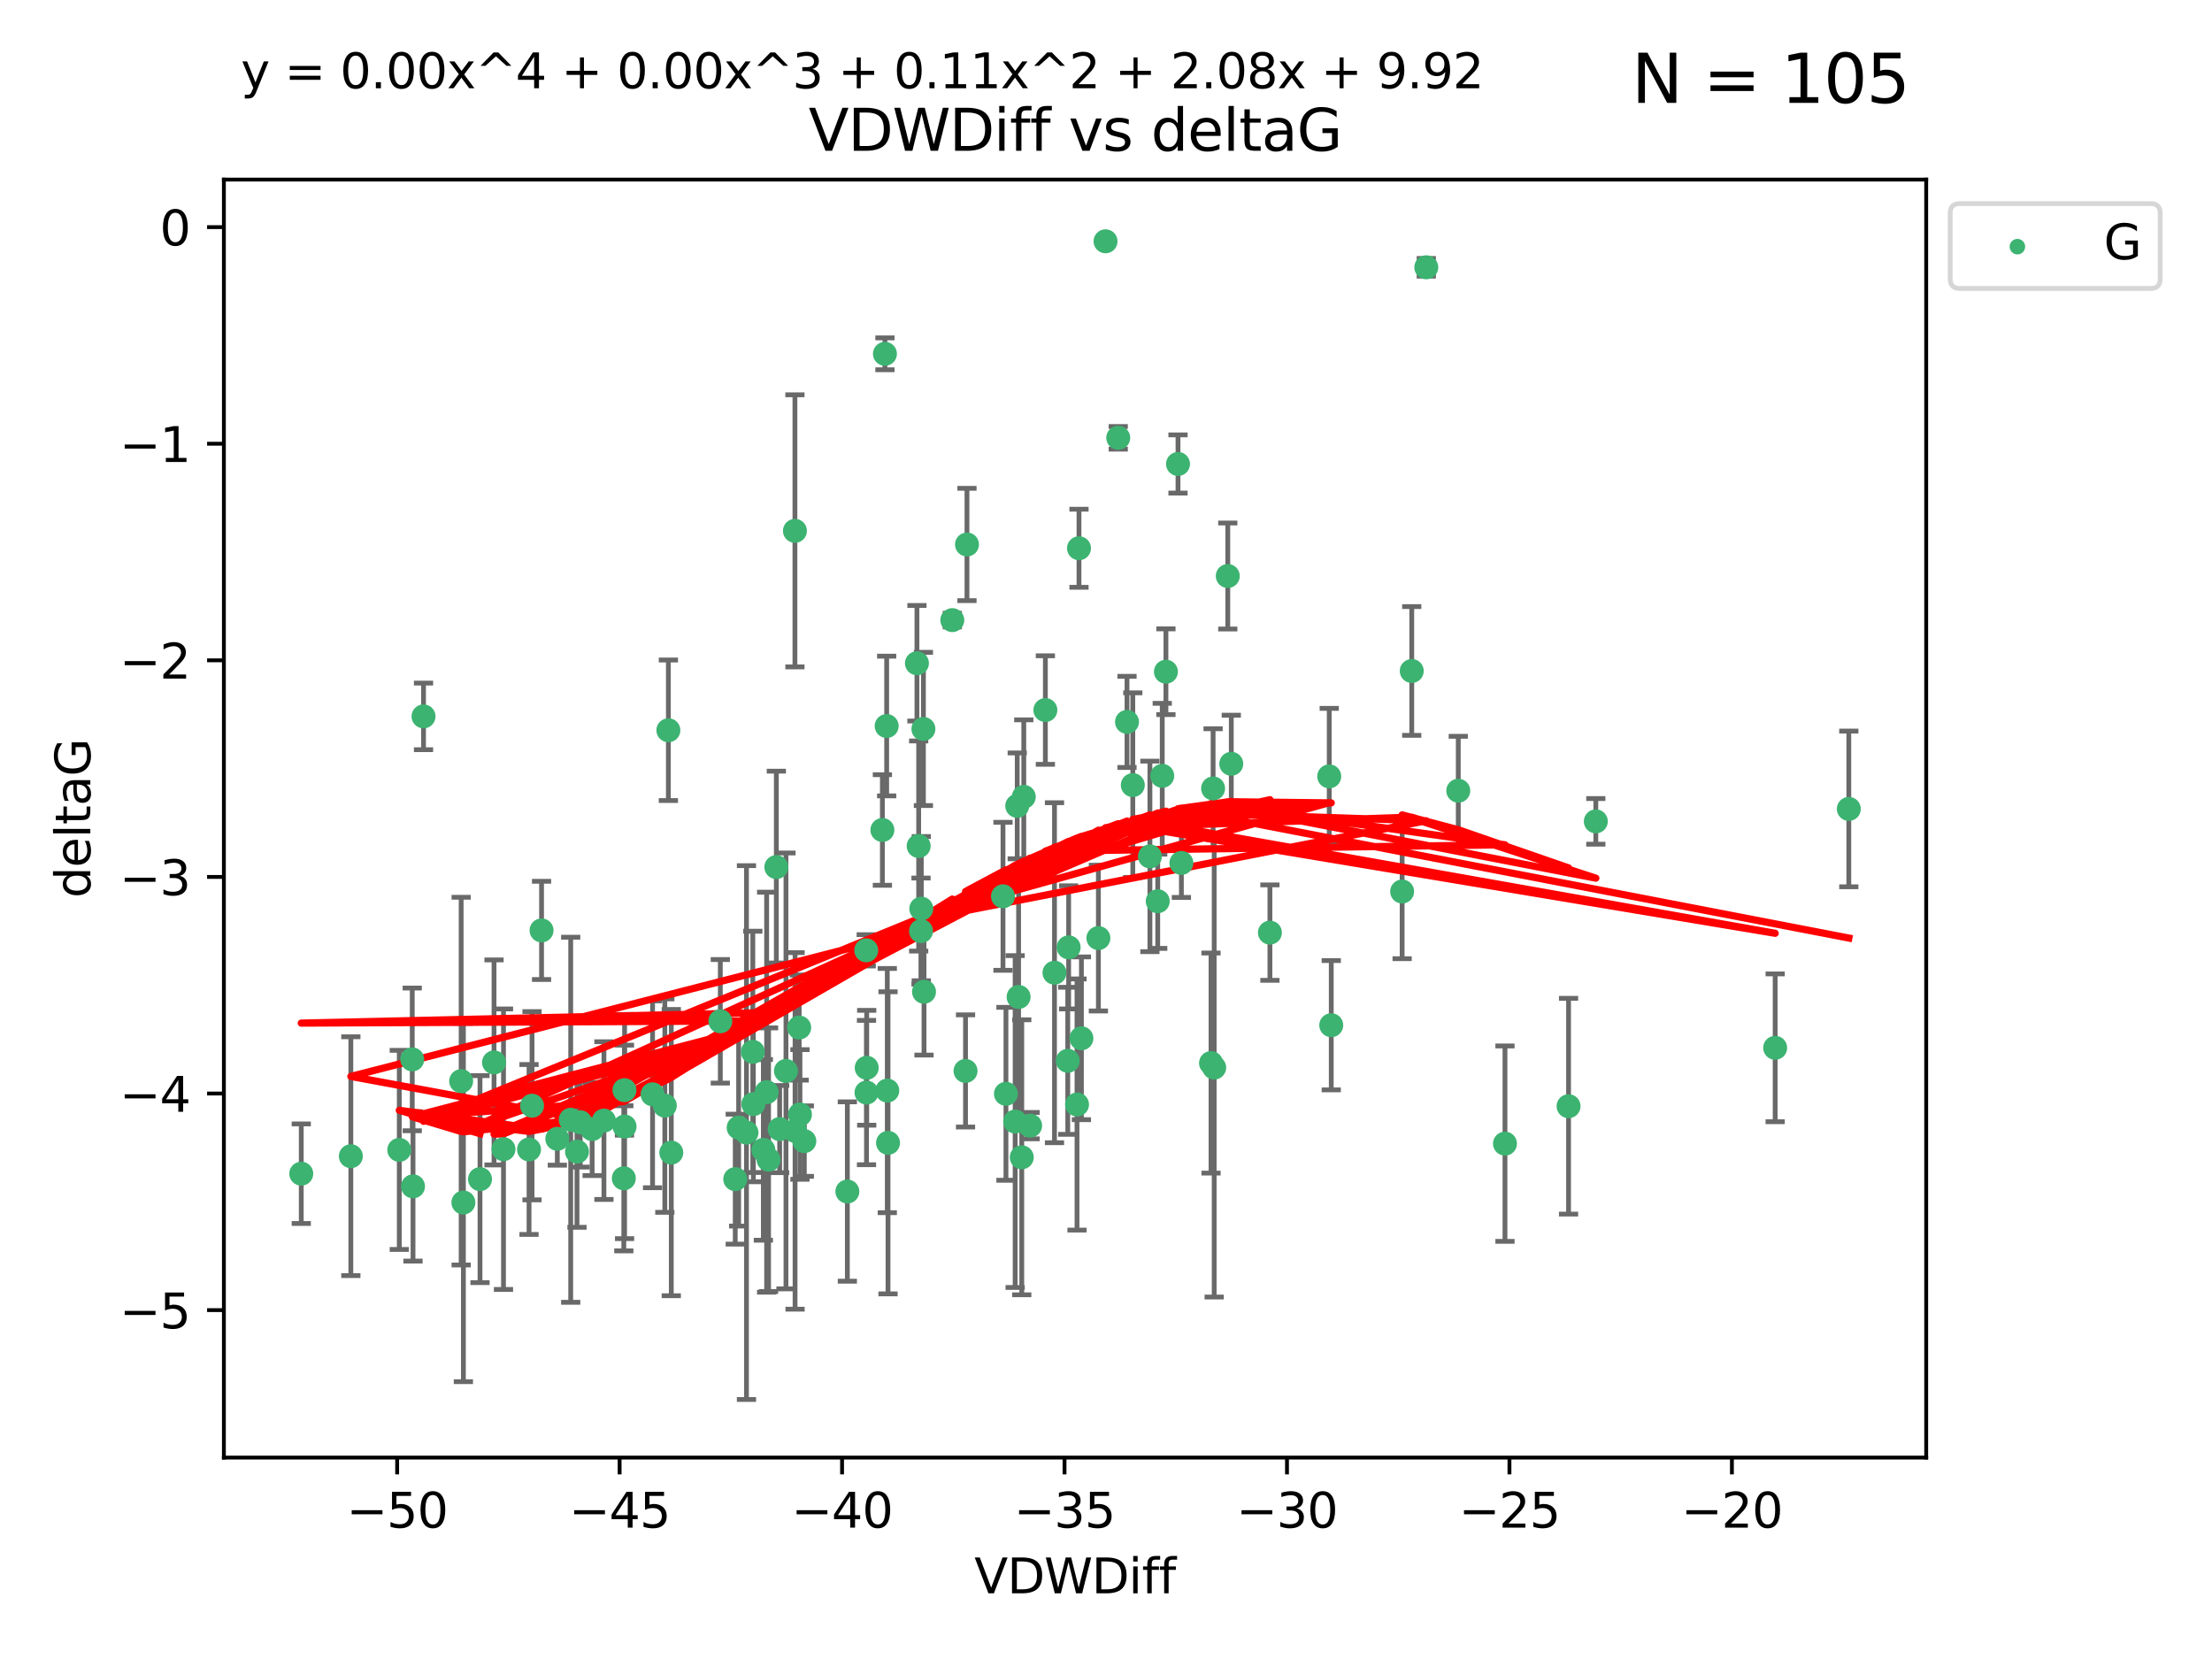 <?xml version="1.0" encoding="utf-8" standalone="no"?>
<!DOCTYPE svg PUBLIC "-//W3C//DTD SVG 1.1//EN"
  "http://www.w3.org/Graphics/SVG/1.1/DTD/svg11.dtd">
<svg xmlns:xlink="http://www.w3.org/1999/xlink" width="460.8pt" height="345.6pt" viewBox="0 0 460.8 345.6" xmlns="http://www.w3.org/2000/svg" version="1.1">
 <defs>
  <style type="text/css">*{stroke-linejoin: round; stroke-linecap: butt}</style>
 </defs>
 <g id="figure_1">
  <g id="patch_1">
   <path d="M 0 345.6 
L 460.8 345.6 
L 460.8 0 
L 0 0 
z
" style="fill: #ffffff"/>
  </g>
  <g id="axes_1">
   <g id="patch_2">
    <path d="M 46.64 303.64 
L 401.26 303.64 
L 401.26 37.411 
L 46.64 37.411 
z
" style="fill: #ffffff"/>
   </g>
   <g id="PathCollection_1">
    <defs>
     <path id="mca70f55374" d="M 0 1.118 
C 0.297 1.118 0.581 1 0.791 0.791 
C 1 0.581 1.118 0.297 1.118 0 
C 1.118 -0.297 1 -0.581 0.791 -0.791 
C 0.581 -1 0.297 -1.118 0 -1.118 
C -0.297 -1.118 -0.581 -1 -0.791 -0.791 
C -1 -0.581 -1.118 -0.297 -1.118 0 
C -1.118 0.297 -1 0.581 -0.791 0.791 
C -0.581 1 -0.297 1.118 0 1.118 
z
" style="stroke: #3cb371"/>
    </defs>
    <g clip-path="url(#p195bff9c88)">
     <use xlink:href="#mca70f55374" x="99.995" y="245.636" style="fill: #3cb371; stroke: #3cb371"/>
     <use xlink:href="#mca70f55374" x="83.178" y="239.545" style="fill: #3cb371; stroke: #3cb371"/>
     <use xlink:href="#mca70f55374" x="112.815" y="193.822" style="fill: #3cb371; stroke: #3cb371"/>
     <use xlink:href="#mca70f55374" x="123.352" y="235.21" style="fill: #3cb371; stroke: #3cb371"/>
     <use xlink:href="#mca70f55374" x="156.825" y="219.121" style="fill: #3cb371; stroke: #3cb371"/>
     <use xlink:href="#mca70f55374" x="85.877" y="220.694" style="fill: #3cb371; stroke: #3cb371"/>
     <use xlink:href="#mca70f55374" x="129.952" y="245.465" style="fill: #3cb371; stroke: #3cb371"/>
     <use xlink:href="#mca70f55374" x="130.111" y="234.679" style="fill: #3cb371; stroke: #3cb371"/>
     <use xlink:href="#mca70f55374" x="162.416" y="235.209" style="fill: #3cb371; stroke: #3cb371"/>
     <use xlink:href="#mca70f55374" x="125.811" y="233.438" style="fill: #3cb371; stroke: #3cb371"/>
     <use xlink:href="#mca70f55374" x="180.551" y="222.438" style="fill: #3cb371; stroke: #3cb371"/>
     <use xlink:href="#mca70f55374" x="161.725" y="180.628" style="fill: #3cb371; stroke: #3cb371"/>
     <use xlink:href="#mca70f55374" x="62.759" y="244.499" style="fill: #3cb371; stroke: #3cb371"/>
     <use xlink:href="#mca70f55374" x="159.019" y="239.542" style="fill: #3cb371; stroke: #3cb371"/>
     <use xlink:href="#mca70f55374" x="102.915" y="221.322" style="fill: #3cb371; stroke: #3cb371"/>
     <use xlink:href="#mca70f55374" x="104.887" y="239.396" style="fill: #3cb371; stroke: #3cb371"/>
     <use xlink:href="#mca70f55374" x="153.873" y="234.902" style="fill: #3cb371; stroke: #3cb371"/>
     <use xlink:href="#mca70f55374" x="155.503" y="235.937" style="fill: #3cb371; stroke: #3cb371"/>
     <use xlink:href="#mca70f55374" x="96.067" y="225.218" style="fill: #3cb371; stroke: #3cb371"/>
     <use xlink:href="#mca70f55374" x="86.038" y="247.139" style="fill: #3cb371; stroke: #3cb371"/>
     <use xlink:href="#mca70f55374" x="110.207" y="239.458" style="fill: #3cb371; stroke: #3cb371"/>
     <use xlink:href="#mca70f55374" x="118.89" y="233.267" style="fill: #3cb371; stroke: #3cb371"/>
     <use xlink:href="#mca70f55374" x="120.197" y="239.905" style="fill: #3cb371; stroke: #3cb371"/>
     <use xlink:href="#mca70f55374" x="96.533" y="250.507" style="fill: #3cb371; stroke: #3cb371"/>
     <use xlink:href="#mca70f55374" x="184.992" y="238.074" style="fill: #3cb371; stroke: #3cb371"/>
     <use xlink:href="#mca70f55374" x="73.088" y="240.856" style="fill: #3cb371; stroke: #3cb371"/>
     <use xlink:href="#mca70f55374" x="120.868" y="233.778" style="fill: #3cb371; stroke: #3cb371"/>
     <use xlink:href="#mca70f55374" x="156.937" y="230.01" style="fill: #3cb371; stroke: #3cb371"/>
     <use xlink:href="#mca70f55374" x="159.703" y="227.525" style="fill: #3cb371; stroke: #3cb371"/>
     <use xlink:href="#mca70f55374" x="165.598" y="110.585" style="fill: #3cb371; stroke: #3cb371"/>
     <use xlink:href="#mca70f55374" x="176.519" y="248.215" style="fill: #3cb371; stroke: #3cb371"/>
     <use xlink:href="#mca70f55374" x="214.592" y="234.491" style="fill: #3cb371; stroke: #3cb371"/>
     <use xlink:href="#mca70f55374" x="138.496" y="230.321" style="fill: #3cb371; stroke: #3cb371"/>
     <use xlink:href="#mca70f55374" x="165.626" y="235.588" style="fill: #3cb371; stroke: #3cb371"/>
     <use xlink:href="#mca70f55374" x="212.851" y="241.086" style="fill: #3cb371; stroke: #3cb371"/>
     <use xlink:href="#mca70f55374" x="150.054" y="212.755" style="fill: #3cb371; stroke: #3cb371"/>
     <use xlink:href="#mca70f55374" x="211.475" y="233.64" style="fill: #3cb371; stroke: #3cb371"/>
     <use xlink:href="#mca70f55374" x="167.556" y="237.715" style="fill: #3cb371; stroke: #3cb371"/>
     <use xlink:href="#mca70f55374" x="135.941" y="227.969" style="fill: #3cb371; stroke: #3cb371"/>
     <use xlink:href="#mca70f55374" x="228.815" y="195.418" style="fill: #3cb371; stroke: #3cb371"/>
     <use xlink:href="#mca70f55374" x="153.164" y="245.638" style="fill: #3cb371; stroke: #3cb371"/>
     <use xlink:href="#mca70f55374" x="88.229" y="149.237" style="fill: #3cb371; stroke: #3cb371"/>
     <use xlink:href="#mca70f55374" x="191.867" y="193.962" style="fill: #3cb371; stroke: #3cb371"/>
     <use xlink:href="#mca70f55374" x="139.235" y="152.128" style="fill: #3cb371; stroke: #3cb371"/>
     <use xlink:href="#mca70f55374" x="160.107" y="241.588" style="fill: #3cb371; stroke: #3cb371"/>
     <use xlink:href="#mca70f55374" x="166.645" y="232.165" style="fill: #3cb371; stroke: #3cb371"/>
     <use xlink:href="#mca70f55374" x="139.841" y="240.11" style="fill: #3cb371; stroke: #3cb371"/>
     <use xlink:href="#mca70f55374" x="110.831" y="230.339" style="fill: #3cb371; stroke: #3cb371"/>
     <use xlink:href="#mca70f55374" x="116.102" y="237.234" style="fill: #3cb371; stroke: #3cb371"/>
     <use xlink:href="#mca70f55374" x="191.376" y="176.241" style="fill: #3cb371; stroke: #3cb371"/>
     <use xlink:href="#mca70f55374" x="222.436" y="220.986" style="fill: #3cb371; stroke: #3cb371"/>
     <use xlink:href="#mca70f55374" x="184.349" y="73.708" style="fill: #3cb371; stroke: #3cb371"/>
     <use xlink:href="#mca70f55374" x="184.84" y="227.188" style="fill: #3cb371; stroke: #3cb371"/>
     <use xlink:href="#mca70f55374" x="225.277" y="216.298" style="fill: #3cb371; stroke: #3cb371"/>
     <use xlink:href="#mca70f55374" x="130.086" y="227.101" style="fill: #3cb371; stroke: #3cb371"/>
     <use xlink:href="#mca70f55374" x="219.67" y="202.635" style="fill: #3cb371; stroke: #3cb371"/>
     <use xlink:href="#mca70f55374" x="264.547" y="194.282" style="fill: #3cb371; stroke: #3cb371"/>
     <use xlink:href="#mca70f55374" x="201.137" y="223.095" style="fill: #3cb371; stroke: #3cb371"/>
     <use xlink:href="#mca70f55374" x="242.883" y="139.931" style="fill: #3cb371; stroke: #3cb371"/>
     <use xlink:href="#mca70f55374" x="224.773" y="114.208" style="fill: #3cb371; stroke: #3cb371"/>
     <use xlink:href="#mca70f55374" x="201.438" y="113.426" style="fill: #3cb371; stroke: #3cb371"/>
     <use xlink:href="#mca70f55374" x="209.559" y="227.86" style="fill: #3cb371; stroke: #3cb371"/>
     <use xlink:href="#mca70f55374" x="166.485" y="214.058" style="fill: #3cb371; stroke: #3cb371"/>
     <use xlink:href="#mca70f55374" x="211.907" y="167.877" style="fill: #3cb371; stroke: #3cb371"/>
     <use xlink:href="#mca70f55374" x="239.548" y="178.402" style="fill: #3cb371; stroke: #3cb371"/>
     <use xlink:href="#mca70f55374" x="163.731" y="223.093" style="fill: #3cb371; stroke: #3cb371"/>
     <use xlink:href="#mca70f55374" x="198.382" y="129.182" style="fill: #3cb371; stroke: #3cb371"/>
     <use xlink:href="#mca70f55374" x="180.452" y="197.967" style="fill: #3cb371; stroke: #3cb371"/>
     <use xlink:href="#mca70f55374" x="184.709" y="151.245" style="fill: #3cb371; stroke: #3cb371"/>
     <use xlink:href="#mca70f55374" x="213.273" y="165.996" style="fill: #3cb371; stroke: #3cb371"/>
     <use xlink:href="#mca70f55374" x="246.105" y="179.766" style="fill: #3cb371; stroke: #3cb371"/>
     <use xlink:href="#mca70f55374" x="183.817" y="172.901" style="fill: #3cb371; stroke: #3cb371"/>
     <use xlink:href="#mca70f55374" x="234.775" y="150.385" style="fill: #3cb371; stroke: #3cb371"/>
     <use xlink:href="#mca70f55374" x="208.941" y="186.717" style="fill: #3cb371; stroke: #3cb371"/>
     <use xlink:href="#mca70f55374" x="252.711" y="164.247" style="fill: #3cb371; stroke: #3cb371"/>
     <use xlink:href="#mca70f55374" x="212.193" y="207.68" style="fill: #3cb371; stroke: #3cb371"/>
     <use xlink:href="#mca70f55374" x="224.362" y="230.088" style="fill: #3cb371; stroke: #3cb371"/>
     <use xlink:href="#mca70f55374" x="252.937" y="222.403" style="fill: #3cb371; stroke: #3cb371"/>
     <use xlink:href="#mca70f55374" x="180.508" y="227.599" style="fill: #3cb371; stroke: #3cb371"/>
     <use xlink:href="#mca70f55374" x="191.922" y="189.289" style="fill: #3cb371; stroke: #3cb371"/>
     <use xlink:href="#mca70f55374" x="222.618" y="197.354" style="fill: #3cb371; stroke: #3cb371"/>
     <use xlink:href="#mca70f55374" x="276.904" y="161.729" style="fill: #3cb371; stroke: #3cb371"/>
     <use xlink:href="#mca70f55374" x="192.364" y="151.853" style="fill: #3cb371; stroke: #3cb371"/>
     <use xlink:href="#mca70f55374" x="192.488" y="206.604" style="fill: #3cb371; stroke: #3cb371"/>
     <use xlink:href="#mca70f55374" x="242.116" y="161.621" style="fill: #3cb371; stroke: #3cb371"/>
     <use xlink:href="#mca70f55374" x="297.121" y="55.682" style="fill: #3cb371; stroke: #3cb371"/>
     <use xlink:href="#mca70f55374" x="191.015" y="138.164" style="fill: #3cb371; stroke: #3cb371"/>
     <use xlink:href="#mca70f55374" x="241.176" y="187.747" style="fill: #3cb371; stroke: #3cb371"/>
     <use xlink:href="#mca70f55374" x="277.324" y="213.569" style="fill: #3cb371; stroke: #3cb371"/>
     <use xlink:href="#mca70f55374" x="255.77" y="119.992" style="fill: #3cb371; stroke: #3cb371"/>
     <use xlink:href="#mca70f55374" x="230.304" y="50.266" style="fill: #3cb371; stroke: #3cb371"/>
     <use xlink:href="#mca70f55374" x="294.093" y="139.779" style="fill: #3cb371; stroke: #3cb371"/>
     <use xlink:href="#mca70f55374" x="326.759" y="230.443" style="fill: #3cb371; stroke: #3cb371"/>
     <use xlink:href="#mca70f55374" x="303.785" y="164.723" style="fill: #3cb371; stroke: #3cb371"/>
     <use xlink:href="#mca70f55374" x="292.09" y="185.719" style="fill: #3cb371; stroke: #3cb371"/>
     <use xlink:href="#mca70f55374" x="332.438" y="171.107" style="fill: #3cb371; stroke: #3cb371"/>
     <use xlink:href="#mca70f55374" x="252.279" y="221.454" style="fill: #3cb371; stroke: #3cb371"/>
     <use xlink:href="#mca70f55374" x="313.515" y="238.241" style="fill: #3cb371; stroke: #3cb371"/>
     <use xlink:href="#mca70f55374" x="217.77" y="147.918" style="fill: #3cb371; stroke: #3cb371"/>
     <use xlink:href="#mca70f55374" x="232.949" y="91.203" style="fill: #3cb371; stroke: #3cb371"/>
     <use xlink:href="#mca70f55374" x="369.799" y="218.278" style="fill: #3cb371; stroke: #3cb371"/>
     <use xlink:href="#mca70f55374" x="235.983" y="163.553" style="fill: #3cb371; stroke: #3cb371"/>
     <use xlink:href="#mca70f55374" x="256.498" y="159.113" style="fill: #3cb371; stroke: #3cb371"/>
     <use xlink:href="#mca70f55374" x="245.4" y="96.654" style="fill: #3cb371; stroke: #3cb371"/>
     <use xlink:href="#mca70f55374" x="385.141" y="168.513" style="fill: #3cb371; stroke: #3cb371"/>
    </g>
   </g>
   <g id="matplotlib.axis_1">
    <g id="xtick_1">
     <g id="line2d_1">
      <defs>
       <path id="ma24d08f9e9" d="M 0 0 
L 0 3.5 
" style="stroke: #000000; stroke-width: 0.8"/>
      </defs>
      <g>
       <use xlink:href="#ma24d08f9e9" x="82.734" y="303.64" style="stroke: #000000; stroke-width: 0.8"/>
      </g>
     </g>
     <g id="text_1">
      <!-- −50 -->
      <g transform="translate(72.181 318.238)scale(0.1 -0.1)">
       <defs>
        <path id="DejaVuSans-2212" d="M 678 2272 
L 4684 2272 
L 4684 1741 
L 678 1741 
L 678 2272 
z
" transform="scale(0.016)"/>
        <path id="DejaVuSans-35" d="M 691 4666 
L 3169 4666 
L 3169 4134 
L 1269 4134 
L 1269 2991 
Q 1406 3038 1543 3061 
Q 1681 3084 1819 3084 
Q 2600 3084 3056 2656 
Q 3513 2228 3513 1497 
Q 3513 744 3044 326 
Q 2575 -91 1722 -91 
Q 1428 -91 1123 -41 
Q 819 9 494 109 
L 494 744 
Q 775 591 1075 516 
Q 1375 441 1709 441 
Q 2250 441 2565 725 
Q 2881 1009 2881 1497 
Q 2881 1984 2565 2268 
Q 2250 2553 1709 2553 
Q 1456 2553 1204 2497 
Q 953 2441 691 2322 
L 691 4666 
z
" transform="scale(0.016)"/>
        <path id="DejaVuSans-30" d="M 2034 4250 
Q 1547 4250 1301 3770 
Q 1056 3291 1056 2328 
Q 1056 1369 1301 889 
Q 1547 409 2034 409 
Q 2525 409 2770 889 
Q 3016 1369 3016 2328 
Q 3016 3291 2770 3770 
Q 2525 4250 2034 4250 
z
M 2034 4750 
Q 2819 4750 3233 4129 
Q 3647 3509 3647 2328 
Q 3647 1150 3233 529 
Q 2819 -91 2034 -91 
Q 1250 -91 836 529 
Q 422 1150 422 2328 
Q 422 3509 836 4129 
Q 1250 4750 2034 4750 
z
" transform="scale(0.016)"/>
       </defs>
       <use xlink:href="#DejaVuSans-2212"/>
       <use xlink:href="#DejaVuSans-35" x="83.789"/>
       <use xlink:href="#DejaVuSans-30" x="147.412"/>
      </g>
     </g>
    </g>
    <g id="xtick_2">
     <g id="line2d_2">
      <g>
       <use xlink:href="#ma24d08f9e9" x="129.076" y="303.64" style="stroke: #000000; stroke-width: 0.8"/>
      </g>
     </g>
     <g id="text_2">
      <!-- −45 -->
      <g transform="translate(118.524 318.238)scale(0.1 -0.1)">
       <defs>
        <path id="DejaVuSans-34" d="M 2419 4116 
L 825 1625 
L 2419 1625 
L 2419 4116 
z
M 2253 4666 
L 3047 4666 
L 3047 1625 
L 3713 1625 
L 3713 1100 
L 3047 1100 
L 3047 0 
L 2419 0 
L 2419 1100 
L 313 1100 
L 313 1709 
L 2253 4666 
z
" transform="scale(0.016)"/>
       </defs>
       <use xlink:href="#DejaVuSans-2212"/>
       <use xlink:href="#DejaVuSans-34" x="83.789"/>
       <use xlink:href="#DejaVuSans-35" x="147.412"/>
      </g>
     </g>
    </g>
    <g id="xtick_3">
     <g id="line2d_3">
      <g>
       <use xlink:href="#ma24d08f9e9" x="175.418" y="303.64" style="stroke: #000000; stroke-width: 0.8"/>
      </g>
     </g>
     <g id="text_3">
      <!-- −40 -->
      <g transform="translate(164.866 318.238)scale(0.1 -0.1)">
       <use xlink:href="#DejaVuSans-2212"/>
       <use xlink:href="#DejaVuSans-34" x="83.789"/>
       <use xlink:href="#DejaVuSans-30" x="147.412"/>
      </g>
     </g>
    </g>
    <g id="xtick_4">
     <g id="line2d_4">
      <g>
       <use xlink:href="#ma24d08f9e9" x="221.761" y="303.64" style="stroke: #000000; stroke-width: 0.8"/>
      </g>
     </g>
     <g id="text_4">
      <!-- −35 -->
      <g transform="translate(211.208 318.238)scale(0.1 -0.1)">
       <defs>
        <path id="DejaVuSans-33" d="M 2597 2516 
Q 3050 2419 3304 2112 
Q 3559 1806 3559 1356 
Q 3559 666 3084 287 
Q 2609 -91 1734 -91 
Q 1441 -91 1130 -33 
Q 819 25 488 141 
L 488 750 
Q 750 597 1062 519 
Q 1375 441 1716 441 
Q 2309 441 2620 675 
Q 2931 909 2931 1356 
Q 2931 1769 2642 2001 
Q 2353 2234 1838 2234 
L 1294 2234 
L 1294 2753 
L 1863 2753 
Q 2328 2753 2575 2939 
Q 2822 3125 2822 3475 
Q 2822 3834 2567 4026 
Q 2313 4219 1838 4219 
Q 1578 4219 1281 4162 
Q 984 4106 628 3988 
L 628 4550 
Q 988 4650 1302 4700 
Q 1616 4750 1894 4750 
Q 2613 4750 3031 4423 
Q 3450 4097 3450 3541 
Q 3450 3153 3228 2886 
Q 3006 2619 2597 2516 
z
" transform="scale(0.016)"/>
       </defs>
       <use xlink:href="#DejaVuSans-2212"/>
       <use xlink:href="#DejaVuSans-33" x="83.789"/>
       <use xlink:href="#DejaVuSans-35" x="147.412"/>
      </g>
     </g>
    </g>
    <g id="xtick_5">
     <g id="line2d_5">
      <g>
       <use xlink:href="#ma24d08f9e9" x="268.103" y="303.64" style="stroke: #000000; stroke-width: 0.8"/>
      </g>
     </g>
     <g id="text_5">
      <!-- −30 -->
      <g transform="translate(257.551 318.238)scale(0.1 -0.1)">
       <use xlink:href="#DejaVuSans-2212"/>
       <use xlink:href="#DejaVuSans-33" x="83.789"/>
       <use xlink:href="#DejaVuSans-30" x="147.412"/>
      </g>
     </g>
    </g>
    <g id="xtick_6">
     <g id="line2d_6">
      <g>
       <use xlink:href="#ma24d08f9e9" x="314.446" y="303.64" style="stroke: #000000; stroke-width: 0.8"/>
      </g>
     </g>
     <g id="text_6">
      <!-- −25 -->
      <g transform="translate(303.893 318.238)scale(0.1 -0.1)">
       <defs>
        <path id="DejaVuSans-32" d="M 1228 531 
L 3431 531 
L 3431 0 
L 469 0 
L 469 531 
Q 828 903 1448 1529 
Q 2069 2156 2228 2338 
Q 2531 2678 2651 2914 
Q 2772 3150 2772 3378 
Q 2772 3750 2511 3984 
Q 2250 4219 1831 4219 
Q 1534 4219 1204 4116 
Q 875 4013 500 3803 
L 500 4441 
Q 881 4594 1212 4672 
Q 1544 4750 1819 4750 
Q 2544 4750 2975 4387 
Q 3406 4025 3406 3419 
Q 3406 3131 3298 2873 
Q 3191 2616 2906 2266 
Q 2828 2175 2409 1742 
Q 1991 1309 1228 531 
z
" transform="scale(0.016)"/>
       </defs>
       <use xlink:href="#DejaVuSans-2212"/>
       <use xlink:href="#DejaVuSans-32" x="83.789"/>
       <use xlink:href="#DejaVuSans-35" x="147.412"/>
      </g>
     </g>
    </g>
    <g id="xtick_7">
     <g id="line2d_7">
      <g>
       <use xlink:href="#ma24d08f9e9" x="360.788" y="303.64" style="stroke: #000000; stroke-width: 0.8"/>
      </g>
     </g>
     <g id="text_7">
      <!-- −20 -->
      <g transform="translate(350.236 318.238)scale(0.1 -0.1)">
       <use xlink:href="#DejaVuSans-2212"/>
       <use xlink:href="#DejaVuSans-32" x="83.789"/>
       <use xlink:href="#DejaVuSans-30" x="147.412"/>
      </g>
     </g>
    </g>
    <g id="text_8">
     <!-- VDWDiff -->
     <g transform="translate(202.977 331.917)scale(0.1 -0.1)">
      <defs>
       <path id="DejaVuSans-56" d="M 1831 0 
L 50 4666 
L 709 4666 
L 2188 738 
L 3669 4666 
L 4325 4666 
L 2547 0 
L 1831 0 
z
" transform="scale(0.016)"/>
       <path id="DejaVuSans-44" d="M 1259 4147 
L 1259 519 
L 2022 519 
Q 2988 519 3436 956 
Q 3884 1394 3884 2338 
Q 3884 3275 3436 3711 
Q 2988 4147 2022 4147 
L 1259 4147 
z
M 628 4666 
L 1925 4666 
Q 3281 4666 3915 4102 
Q 4550 3538 4550 2338 
Q 4550 1131 3912 565 
Q 3275 0 1925 0 
L 628 0 
L 628 4666 
z
" transform="scale(0.016)"/>
       <path id="DejaVuSans-57" d="M 213 4666 
L 850 4666 
L 1831 722 
L 2809 4666 
L 3519 4666 
L 4500 722 
L 5478 4666 
L 6119 4666 
L 4947 0 
L 4153 0 
L 3169 4050 
L 2175 0 
L 1381 0 
L 213 4666 
z
" transform="scale(0.016)"/>
       <path id="DejaVuSans-69" d="M 603 3500 
L 1178 3500 
L 1178 0 
L 603 0 
L 603 3500 
z
M 603 4863 
L 1178 4863 
L 1178 4134 
L 603 4134 
L 603 4863 
z
" transform="scale(0.016)"/>
       <path id="DejaVuSans-66" d="M 2375 4863 
L 2375 4384 
L 1825 4384 
Q 1516 4384 1395 4259 
Q 1275 4134 1275 3809 
L 1275 3500 
L 2222 3500 
L 2222 3053 
L 1275 3053 
L 1275 0 
L 697 0 
L 697 3053 
L 147 3053 
L 147 3500 
L 697 3500 
L 697 3744 
Q 697 4328 969 4595 
Q 1241 4863 1831 4863 
L 2375 4863 
z
" transform="scale(0.016)"/>
      </defs>
      <use xlink:href="#DejaVuSans-56"/>
      <use xlink:href="#DejaVuSans-44" x="68.408"/>
      <use xlink:href="#DejaVuSans-57" x="145.41"/>
      <use xlink:href="#DejaVuSans-44" x="244.287"/>
      <use xlink:href="#DejaVuSans-69" x="321.289"/>
      <use xlink:href="#DejaVuSans-66" x="349.072"/>
      <use xlink:href="#DejaVuSans-66" x="384.277"/>
     </g>
    </g>
   </g>
   <g id="matplotlib.axis_2">
    <g id="ytick_1">
     <g id="line2d_8">
      <defs>
       <path id="mad7f5e9e0d" d="M 0 0 
L -3.5 0 
" style="stroke: #000000; stroke-width: 0.8"/>
      </defs>
      <g>
       <use xlink:href="#mad7f5e9e0d" x="46.64" y="272.918" style="stroke: #000000; stroke-width: 0.8"/>
      </g>
     </g>
     <g id="text_9">
      <!-- −5 -->
      <g transform="translate(24.898 276.717)scale(0.1 -0.1)">
       <use xlink:href="#DejaVuSans-2212"/>
       <use xlink:href="#DejaVuSans-35" x="83.789"/>
      </g>
     </g>
    </g>
    <g id="ytick_2">
     <g id="line2d_9">
      <g>
       <use xlink:href="#mad7f5e9e0d" x="46.64" y="227.798" style="stroke: #000000; stroke-width: 0.8"/>
      </g>
     </g>
     <g id="text_10">
      <!-- −4 -->
      <g transform="translate(24.898 231.598)scale(0.1 -0.1)">
       <use xlink:href="#DejaVuSans-2212"/>
       <use xlink:href="#DejaVuSans-34" x="83.789"/>
      </g>
     </g>
    </g>
    <g id="ytick_3">
     <g id="line2d_10">
      <g>
       <use xlink:href="#mad7f5e9e0d" x="46.64" y="182.678" style="stroke: #000000; stroke-width: 0.8"/>
      </g>
     </g>
     <g id="text_11">
      <!-- −3 -->
      <g transform="translate(24.898 186.478)scale(0.1 -0.1)">
       <use xlink:href="#DejaVuSans-2212"/>
       <use xlink:href="#DejaVuSans-33" x="83.789"/>
      </g>
     </g>
    </g>
    <g id="ytick_4">
     <g id="line2d_11">
      <g>
       <use xlink:href="#mad7f5e9e0d" x="46.64" y="137.559" style="stroke: #000000; stroke-width: 0.8"/>
      </g>
     </g>
     <g id="text_12">
      <!-- −2 -->
      <g transform="translate(24.898 141.358)scale(0.1 -0.1)">
       <use xlink:href="#DejaVuSans-2212"/>
       <use xlink:href="#DejaVuSans-32" x="83.789"/>
      </g>
     </g>
    </g>
    <g id="ytick_5">
     <g id="line2d_12">
      <g>
       <use xlink:href="#mad7f5e9e0d" x="46.64" y="92.439" style="stroke: #000000; stroke-width: 0.8"/>
      </g>
     </g>
     <g id="text_13">
      <!-- −1 -->
      <g transform="translate(24.898 96.238)scale(0.1 -0.1)">
       <defs>
        <path id="DejaVuSans-31" d="M 794 531 
L 1825 531 
L 1825 4091 
L 703 3866 
L 703 4441 
L 1819 4666 
L 2450 4666 
L 2450 531 
L 3481 531 
L 3481 0 
L 794 0 
L 794 531 
z
" transform="scale(0.016)"/>
       </defs>
       <use xlink:href="#DejaVuSans-2212"/>
       <use xlink:href="#DejaVuSans-31" x="83.789"/>
      </g>
     </g>
    </g>
    <g id="ytick_6">
     <g id="line2d_13">
      <g>
       <use xlink:href="#mad7f5e9e0d" x="46.64" y="47.319" style="stroke: #000000; stroke-width: 0.8"/>
      </g>
     </g>
     <g id="text_14">
      <!-- 0 -->
      <g transform="translate(33.278 51.118)scale(0.1 -0.1)">
       <use xlink:href="#DejaVuSans-30"/>
      </g>
     </g>
    </g>
    <g id="text_15">
     <!-- deltaG -->
     <g transform="translate(18.818 187.064)rotate(-90)scale(0.1 -0.1)">
      <defs>
       <path id="DejaVuSans-64" d="M 2906 2969 
L 2906 4863 
L 3481 4863 
L 3481 0 
L 2906 0 
L 2906 525 
Q 2725 213 2448 61 
Q 2172 -91 1784 -91 
Q 1150 -91 751 415 
Q 353 922 353 1747 
Q 353 2572 751 3078 
Q 1150 3584 1784 3584 
Q 2172 3584 2448 3432 
Q 2725 3281 2906 2969 
z
M 947 1747 
Q 947 1113 1208 752 
Q 1469 391 1925 391 
Q 2381 391 2643 752 
Q 2906 1113 2906 1747 
Q 2906 2381 2643 2742 
Q 2381 3103 1925 3103 
Q 1469 3103 1208 2742 
Q 947 2381 947 1747 
z
" transform="scale(0.016)"/>
       <path id="DejaVuSans-65" d="M 3597 1894 
L 3597 1613 
L 953 1613 
Q 991 1019 1311 708 
Q 1631 397 2203 397 
Q 2534 397 2845 478 
Q 3156 559 3463 722 
L 3463 178 
Q 3153 47 2828 -22 
Q 2503 -91 2169 -91 
Q 1331 -91 842 396 
Q 353 884 353 1716 
Q 353 2575 817 3079 
Q 1281 3584 2069 3584 
Q 2775 3584 3186 3129 
Q 3597 2675 3597 1894 
z
M 3022 2063 
Q 3016 2534 2758 2815 
Q 2500 3097 2075 3097 
Q 1594 3097 1305 2825 
Q 1016 2553 972 2059 
L 3022 2063 
z
" transform="scale(0.016)"/>
       <path id="DejaVuSans-6c" d="M 603 4863 
L 1178 4863 
L 1178 0 
L 603 0 
L 603 4863 
z
" transform="scale(0.016)"/>
       <path id="DejaVuSans-74" d="M 1172 4494 
L 1172 3500 
L 2356 3500 
L 2356 3053 
L 1172 3053 
L 1172 1153 
Q 1172 725 1289 603 
Q 1406 481 1766 481 
L 2356 481 
L 2356 0 
L 1766 0 
Q 1100 0 847 248 
Q 594 497 594 1153 
L 594 3053 
L 172 3053 
L 172 3500 
L 594 3500 
L 594 4494 
L 1172 4494 
z
" transform="scale(0.016)"/>
       <path id="DejaVuSans-61" d="M 2194 1759 
Q 1497 1759 1228 1600 
Q 959 1441 959 1056 
Q 959 750 1161 570 
Q 1363 391 1709 391 
Q 2188 391 2477 730 
Q 2766 1069 2766 1631 
L 2766 1759 
L 2194 1759 
z
M 3341 1997 
L 3341 0 
L 2766 0 
L 2766 531 
Q 2569 213 2275 61 
Q 1981 -91 1556 -91 
Q 1019 -91 701 211 
Q 384 513 384 1019 
Q 384 1609 779 1909 
Q 1175 2209 1959 2209 
L 2766 2209 
L 2766 2266 
Q 2766 2663 2505 2880 
Q 2244 3097 1772 3097 
Q 1472 3097 1187 3025 
Q 903 2953 641 2809 
L 641 3341 
Q 956 3463 1253 3523 
Q 1550 3584 1831 3584 
Q 2591 3584 2966 3190 
Q 3341 2797 3341 1997 
z
" transform="scale(0.016)"/>
       <path id="DejaVuSans-47" d="M 3809 666 
L 3809 1919 
L 2778 1919 
L 2778 2438 
L 4434 2438 
L 4434 434 
Q 4069 175 3628 42 
Q 3188 -91 2688 -91 
Q 1594 -91 976 548 
Q 359 1188 359 2328 
Q 359 3472 976 4111 
Q 1594 4750 2688 4750 
Q 3144 4750 3555 4637 
Q 3966 4525 4313 4306 
L 4313 3634 
Q 3963 3931 3569 4081 
Q 3175 4231 2741 4231 
Q 1884 4231 1454 3753 
Q 1025 3275 1025 2328 
Q 1025 1384 1454 906 
Q 1884 428 2741 428 
Q 3075 428 3337 486 
Q 3600 544 3809 666 
z
" transform="scale(0.016)"/>
      </defs>
      <use xlink:href="#DejaVuSans-64"/>
      <use xlink:href="#DejaVuSans-65" x="63.477"/>
      <use xlink:href="#DejaVuSans-6c" x="125"/>
      <use xlink:href="#DejaVuSans-74" x="152.783"/>
      <use xlink:href="#DejaVuSans-61" x="191.992"/>
      <use xlink:href="#DejaVuSans-47" x="253.271"/>
     </g>
    </g>
   </g>
   <g id="LineCollection_1">
    <path d="M 99.995 267.198 
L 99.995 224.073 
" clip-path="url(#p195bff9c88)" style="fill: none; stroke: #696969"/>
    <path d="M 83.178 260.283 
L 83.178 218.806 
" clip-path="url(#p195bff9c88)" style="fill: none; stroke: #696969"/>
    <path d="M 112.815 204.051 
L 112.815 183.593 
" clip-path="url(#p195bff9c88)" style="fill: none; stroke: #696969"/>
    <path d="M 123.352 244.896 
L 123.352 225.523 
" clip-path="url(#p195bff9c88)" style="fill: none; stroke: #696969"/>
    <path d="M 156.825 244.252 
L 156.825 193.99 
" clip-path="url(#p195bff9c88)" style="fill: none; stroke: #696969"/>
    <path d="M 85.877 235.555 
L 85.877 205.832 
" clip-path="url(#p195bff9c88)" style="fill: none; stroke: #696969"/>
    <path d="M 129.952 260.581 
L 129.952 230.349 
" clip-path="url(#p195bff9c88)" style="fill: none; stroke: #696969"/>
    <path d="M 130.111 258.027 
L 130.111 211.332 
" clip-path="url(#p195bff9c88)" style="fill: none; stroke: #696969"/>
    <path d="M 162.416 244.293 
L 162.416 226.126 
" clip-path="url(#p195bff9c88)" style="fill: none; stroke: #696969"/>
    <path d="M 125.811 249.866 
L 125.811 217.01 
" clip-path="url(#p195bff9c88)" style="fill: none; stroke: #696969"/>
    <path d="M 180.551 234.399 
L 180.551 210.477 
" clip-path="url(#p195bff9c88)" style="fill: none; stroke: #696969"/>
    <path d="M 161.725 200.612 
L 161.725 160.644 
" clip-path="url(#p195bff9c88)" style="fill: none; stroke: #696969"/>
    <path d="M 62.759 254.873 
L 62.759 234.125 
" clip-path="url(#p195bff9c88)" style="fill: none; stroke: #696969"/>
    <path d="M 159.019 258.359 
L 159.019 220.725 
" clip-path="url(#p195bff9c88)" style="fill: none; stroke: #696969"/>
    <path d="M 102.915 242.676 
L 102.915 199.969 
" clip-path="url(#p195bff9c88)" style="fill: none; stroke: #696969"/>
    <path d="M 104.887 268.614 
L 104.887 210.178 
" clip-path="url(#p195bff9c88)" style="fill: none; stroke: #696969"/>
    <path d="M 153.873 255.409 
L 153.873 214.396 
" clip-path="url(#p195bff9c88)" style="fill: none; stroke: #696969"/>
    <path d="M 155.503 291.539 
L 155.503 180.336 
" clip-path="url(#p195bff9c88)" style="fill: none; stroke: #696969"/>
    <path d="M 96.067 263.519 
L 96.067 186.917 
" clip-path="url(#p195bff9c88)" style="fill: none; stroke: #696969"/>
    <path d="M 86.038 262.704 
L 86.038 231.574 
" clip-path="url(#p195bff9c88)" style="fill: none; stroke: #696969"/>
    <path d="M 110.207 257.155 
L 110.207 221.76 
" clip-path="url(#p195bff9c88)" style="fill: none; stroke: #696969"/>
    <path d="M 118.89 271.293 
L 118.89 195.242 
" clip-path="url(#p195bff9c88)" style="fill: none; stroke: #696969"/>
    <path d="M 120.197 255.67 
L 120.197 224.14 
" clip-path="url(#p195bff9c88)" style="fill: none; stroke: #696969"/>
    <path d="M 96.533 287.827 
L 96.533 213.187 
" clip-path="url(#p195bff9c88)" style="fill: none; stroke: #696969"/>
    <path d="M 184.992 269.539 
L 184.992 206.608 
" clip-path="url(#p195bff9c88)" style="fill: none; stroke: #696969"/>
    <path d="M 73.088 265.736 
L 73.088 215.976 
" clip-path="url(#p195bff9c88)" style="fill: none; stroke: #696969"/>
    <path d="M 120.868 243.123 
L 120.868 224.432 
" clip-path="url(#p195bff9c88)" style="fill: none; stroke: #696969"/>
    <path d="M 156.937 246.181 
L 156.937 213.838 
" clip-path="url(#p195bff9c88)" style="fill: none; stroke: #696969"/>
    <path d="M 159.703 269.191 
L 159.703 185.858 
" clip-path="url(#p195bff9c88)" style="fill: none; stroke: #696969"/>
    <path d="M 165.598 138.926 
L 165.598 82.244 
" clip-path="url(#p195bff9c88)" style="fill: none; stroke: #696969"/>
    <path d="M 176.519 266.897 
L 176.519 229.533 
" clip-path="url(#p195bff9c88)" style="fill: none; stroke: #696969"/>
    <path d="M 214.592 237.236 
L 214.592 231.747 
" clip-path="url(#p195bff9c88)" style="fill: none; stroke: #696969"/>
    <path d="M 138.496 252.551 
L 138.496 208.09 
" clip-path="url(#p195bff9c88)" style="fill: none; stroke: #696969"/>
    <path d="M 165.626 272.729 
L 165.626 198.446 
" clip-path="url(#p195bff9c88)" style="fill: none; stroke: #696969"/>
    <path d="M 212.851 269.728 
L 212.851 212.445 
" clip-path="url(#p195bff9c88)" style="fill: none; stroke: #696969"/>
    <path d="M 150.054 225.622 
L 150.054 199.887 
" clip-path="url(#p195bff9c88)" style="fill: none; stroke: #696969"/>
    <path d="M 211.475 268.206 
L 211.475 199.074 
" clip-path="url(#p195bff9c88)" style="fill: none; stroke: #696969"/>
    <path d="M 167.556 245.053 
L 167.556 230.377 
" clip-path="url(#p195bff9c88)" style="fill: none; stroke: #696969"/>
    <path d="M 135.941 247.429 
L 135.941 208.509 
" clip-path="url(#p195bff9c88)" style="fill: none; stroke: #696969"/>
    <path d="M 228.815 210.604 
L 228.815 180.232 
" clip-path="url(#p195bff9c88)" style="fill: none; stroke: #696969"/>
    <path d="M 153.164 259.171 
L 153.164 232.105 
" clip-path="url(#p195bff9c88)" style="fill: none; stroke: #696969"/>
    <path d="M 88.229 156.175 
L 88.229 142.299 
" clip-path="url(#p195bff9c88)" style="fill: none; stroke: #696969"/>
    <path d="M 191.867 205.006 
L 191.867 182.917 
" clip-path="url(#p195bff9c88)" style="fill: none; stroke: #696969"/>
    <path d="M 139.235 166.766 
L 139.235 137.49 
" clip-path="url(#p195bff9c88)" style="fill: none; stroke: #696969"/>
    <path d="M 160.107 269.045 
L 160.107 214.131 
" clip-path="url(#p195bff9c88)" style="fill: none; stroke: #696969"/>
    <path d="M 166.645 245.672 
L 166.645 218.658 
" clip-path="url(#p195bff9c88)" style="fill: none; stroke: #696969"/>
    <path d="M 139.841 269.924 
L 139.841 210.295 
" clip-path="url(#p195bff9c88)" style="fill: none; stroke: #696969"/>
    <path d="M 110.831 249.949 
L 110.831 210.73 
" clip-path="url(#p195bff9c88)" style="fill: none; stroke: #696969"/>
    <path d="M 116.102 242.726 
L 116.102 231.742 
" clip-path="url(#p195bff9c88)" style="fill: none; stroke: #696969"/>
    <path d="M 191.376 198.125 
L 191.376 154.357 
" clip-path="url(#p195bff9c88)" style="fill: none; stroke: #696969"/>
    <path d="M 222.436 236.302 
L 222.436 205.67 
" clip-path="url(#p195bff9c88)" style="fill: none; stroke: #696969"/>
    <path d="M 184.349 77.029 
L 184.349 70.387 
" clip-path="url(#p195bff9c88)" style="fill: none; stroke: #696969"/>
    <path d="M 184.84 252.626 
L 184.84 201.75 
" clip-path="url(#p195bff9c88)" style="fill: none; stroke: #696969"/>
    <path d="M 225.277 233.251 
L 225.277 199.345 
" clip-path="url(#p195bff9c88)" style="fill: none; stroke: #696969"/>
    <path d="M 130.086 236.473 
L 130.086 217.729 
" clip-path="url(#p195bff9c88)" style="fill: none; stroke: #696969"/>
    <path d="M 219.67 238.046 
L 219.67 167.224 
" clip-path="url(#p195bff9c88)" style="fill: none; stroke: #696969"/>
    <path d="M 264.547 204.221 
L 264.547 184.342 
" clip-path="url(#p195bff9c88)" style="fill: none; stroke: #696969"/>
    <path d="M 201.137 234.78 
L 201.137 211.409 
" clip-path="url(#p195bff9c88)" style="fill: none; stroke: #696969"/>
    <path d="M 242.883 148.86 
L 242.883 131.003 
" clip-path="url(#p195bff9c88)" style="fill: none; stroke: #696969"/>
    <path d="M 224.773 122.343 
L 224.773 106.074 
" clip-path="url(#p195bff9c88)" style="fill: none; stroke: #696969"/>
    <path d="M 201.438 125.126 
L 201.438 101.726 
" clip-path="url(#p195bff9c88)" style="fill: none; stroke: #696969"/>
    <path d="M 209.559 245.871 
L 209.559 209.849 
" clip-path="url(#p195bff9c88)" style="fill: none; stroke: #696969"/>
    <path d="M 166.485 225.009 
L 166.485 203.107 
" clip-path="url(#p195bff9c88)" style="fill: none; stroke: #696969"/>
    <path d="M 211.907 178.901 
L 211.907 156.854 
" clip-path="url(#p195bff9c88)" style="fill: none; stroke: #696969"/>
    <path d="M 239.548 198.246 
L 239.548 158.558 
" clip-path="url(#p195bff9c88)" style="fill: none; stroke: #696969"/>
    <path d="M 163.731 268.493 
L 163.731 177.694 
" clip-path="url(#p195bff9c88)" style="fill: none; stroke: #696969"/>
    <path d="M 198.382 130.606 
L 198.382 127.758 
" clip-path="url(#p195bff9c88)" style="fill: none; stroke: #696969"/>
    <path d="M 180.452 201.228 
L 180.452 194.707 
" clip-path="url(#p195bff9c88)" style="fill: none; stroke: #696969"/>
    <path d="M 184.709 165.798 
L 184.709 136.692 
" clip-path="url(#p195bff9c88)" style="fill: none; stroke: #696969"/>
    <path d="M 213.273 182.036 
L 213.273 149.956 
" clip-path="url(#p195bff9c88)" style="fill: none; stroke: #696969"/>
    <path d="M 246.105 186.95 
L 246.105 172.583 
" clip-path="url(#p195bff9c88)" style="fill: none; stroke: #696969"/>
    <path d="M 183.817 184.419 
L 183.817 161.383 
" clip-path="url(#p195bff9c88)" style="fill: none; stroke: #696969"/>
    <path d="M 234.775 159.879 
L 234.775 140.89 
" clip-path="url(#p195bff9c88)" style="fill: none; stroke: #696969"/>
    <path d="M 208.941 202.134 
L 208.941 171.3 
" clip-path="url(#p195bff9c88)" style="fill: none; stroke: #696969"/>
    <path d="M 252.711 176.68 
L 252.711 151.814 
" clip-path="url(#p195bff9c88)" style="fill: none; stroke: #696969"/>
    <path d="M 212.193 234.3 
L 212.193 181.06 
" clip-path="url(#p195bff9c88)" style="fill: none; stroke: #696969"/>
    <path d="M 224.362 256.245 
L 224.362 203.932 
" clip-path="url(#p195bff9c88)" style="fill: none; stroke: #696969"/>
    <path d="M 252.937 270.191 
L 252.937 174.614 
" clip-path="url(#p195bff9c88)" style="fill: none; stroke: #696969"/>
    <path d="M 180.508 242.632 
L 180.508 212.565 
" clip-path="url(#p195bff9c88)" style="fill: none; stroke: #696969"/>
    <path d="M 191.922 204.314 
L 191.922 174.263 
" clip-path="url(#p195bff9c88)" style="fill: none; stroke: #696969"/>
    <path d="M 222.618 210.183 
L 222.618 184.526 
" clip-path="url(#p195bff9c88)" style="fill: none; stroke: #696969"/>
    <path d="M 276.904 175.893 
L 276.904 147.566 
" clip-path="url(#p195bff9c88)" style="fill: none; stroke: #696969"/>
    <path d="M 192.364 167.813 
L 192.364 135.894 
" clip-path="url(#p195bff9c88)" style="fill: none; stroke: #696969"/>
    <path d="M 192.488 219.792 
L 192.488 193.416 
" clip-path="url(#p195bff9c88)" style="fill: none; stroke: #696969"/>
    <path d="M 242.116 176.723 
L 242.116 146.519 
" clip-path="url(#p195bff9c88)" style="fill: none; stroke: #696969"/>
    <path d="M 297.121 57.528 
L 297.121 53.836 
" clip-path="url(#p195bff9c88)" style="fill: none; stroke: #696969"/>
    <path d="M 191.015 150.199 
L 191.015 126.129 
" clip-path="url(#p195bff9c88)" style="fill: none; stroke: #696969"/>
    <path d="M 241.176 197.565 
L 241.176 177.929 
" clip-path="url(#p195bff9c88)" style="fill: none; stroke: #696969"/>
    <path d="M 277.324 227.037 
L 277.324 200.101 
" clip-path="url(#p195bff9c88)" style="fill: none; stroke: #696969"/>
    <path d="M 255.77 131.03 
L 255.77 108.954 
" clip-path="url(#p195bff9c88)" style="fill: none; stroke: #696969"/>
    <path d="M 230.304 51.019 
L 230.304 49.513 
" clip-path="url(#p195bff9c88)" style="fill: none; stroke: #696969"/>
    <path d="M 294.093 153.191 
L 294.093 126.367 
" clip-path="url(#p195bff9c88)" style="fill: none; stroke: #696969"/>
    <path d="M 326.759 252.918 
L 326.759 207.968 
" clip-path="url(#p195bff9c88)" style="fill: none; stroke: #696969"/>
    <path d="M 303.785 176.059 
L 303.785 153.388 
" clip-path="url(#p195bff9c88)" style="fill: none; stroke: #696969"/>
    <path d="M 292.09 199.71 
L 292.09 171.727 
" clip-path="url(#p195bff9c88)" style="fill: none; stroke: #696969"/>
    <path d="M 332.438 175.859 
L 332.438 166.355 
" clip-path="url(#p195bff9c88)" style="fill: none; stroke: #696969"/>
    <path d="M 252.279 244.379 
L 252.279 198.529 
" clip-path="url(#p195bff9c88)" style="fill: none; stroke: #696969"/>
    <path d="M 313.515 258.591 
L 313.515 217.891 
" clip-path="url(#p195bff9c88)" style="fill: none; stroke: #696969"/>
    <path d="M 217.77 159.22 
L 217.77 136.615 
" clip-path="url(#p195bff9c88)" style="fill: none; stroke: #696969"/>
    <path d="M 232.949 93.561 
L 232.949 88.845 
" clip-path="url(#p195bff9c88)" style="fill: none; stroke: #696969"/>
    <path d="M 369.799 233.678 
L 369.799 202.879 
" clip-path="url(#p195bff9c88)" style="fill: none; stroke: #696969"/>
    <path d="M 235.983 182.778 
L 235.983 144.329 
" clip-path="url(#p195bff9c88)" style="fill: none; stroke: #696969"/>
    <path d="M 256.498 169.235 
L 256.498 148.992 
" clip-path="url(#p195bff9c88)" style="fill: none; stroke: #696969"/>
    <path d="M 245.4 102.717 
L 245.4 90.592 
" clip-path="url(#p195bff9c88)" style="fill: none; stroke: #696969"/>
    <path d="M 385.141 184.728 
L 385.141 152.299 
" clip-path="url(#p195bff9c88)" style="fill: none; stroke: #696969"/>
   </g>
   <g id="line2d_14">
    <defs>
     <path id="m06b44d7cb3" d="M 2 0 
L -2 -0 
" style="stroke: #696969"/>
    </defs>
    <g clip-path="url(#p195bff9c88)">
     <use xlink:href="#m06b44d7cb3" x="99.995" y="267.198" style="fill: #696969; stroke: #696969"/>
     <use xlink:href="#m06b44d7cb3" x="83.178" y="260.283" style="fill: #696969; stroke: #696969"/>
     <use xlink:href="#m06b44d7cb3" x="112.815" y="204.051" style="fill: #696969; stroke: #696969"/>
     <use xlink:href="#m06b44d7cb3" x="123.352" y="244.896" style="fill: #696969; stroke: #696969"/>
     <use xlink:href="#m06b44d7cb3" x="156.825" y="244.252" style="fill: #696969; stroke: #696969"/>
     <use xlink:href="#m06b44d7cb3" x="85.877" y="235.555" style="fill: #696969; stroke: #696969"/>
     <use xlink:href="#m06b44d7cb3" x="129.952" y="260.581" style="fill: #696969; stroke: #696969"/>
     <use xlink:href="#m06b44d7cb3" x="130.111" y="258.027" style="fill: #696969; stroke: #696969"/>
     <use xlink:href="#m06b44d7cb3" x="162.416" y="244.293" style="fill: #696969; stroke: #696969"/>
     <use xlink:href="#m06b44d7cb3" x="125.811" y="249.866" style="fill: #696969; stroke: #696969"/>
     <use xlink:href="#m06b44d7cb3" x="180.551" y="234.399" style="fill: #696969; stroke: #696969"/>
     <use xlink:href="#m06b44d7cb3" x="161.725" y="200.612" style="fill: #696969; stroke: #696969"/>
     <use xlink:href="#m06b44d7cb3" x="62.759" y="254.873" style="fill: #696969; stroke: #696969"/>
     <use xlink:href="#m06b44d7cb3" x="159.019" y="258.359" style="fill: #696969; stroke: #696969"/>
     <use xlink:href="#m06b44d7cb3" x="102.915" y="242.676" style="fill: #696969; stroke: #696969"/>
     <use xlink:href="#m06b44d7cb3" x="104.887" y="268.614" style="fill: #696969; stroke: #696969"/>
     <use xlink:href="#m06b44d7cb3" x="153.873" y="255.409" style="fill: #696969; stroke: #696969"/>
     <use xlink:href="#m06b44d7cb3" x="155.503" y="291.539" style="fill: #696969; stroke: #696969"/>
     <use xlink:href="#m06b44d7cb3" x="96.067" y="263.519" style="fill: #696969; stroke: #696969"/>
     <use xlink:href="#m06b44d7cb3" x="86.038" y="262.704" style="fill: #696969; stroke: #696969"/>
     <use xlink:href="#m06b44d7cb3" x="110.207" y="257.155" style="fill: #696969; stroke: #696969"/>
     <use xlink:href="#m06b44d7cb3" x="118.89" y="271.293" style="fill: #696969; stroke: #696969"/>
     <use xlink:href="#m06b44d7cb3" x="120.197" y="255.67" style="fill: #696969; stroke: #696969"/>
     <use xlink:href="#m06b44d7cb3" x="96.533" y="287.827" style="fill: #696969; stroke: #696969"/>
     <use xlink:href="#m06b44d7cb3" x="184.992" y="269.539" style="fill: #696969; stroke: #696969"/>
     <use xlink:href="#m06b44d7cb3" x="73.088" y="265.736" style="fill: #696969; stroke: #696969"/>
     <use xlink:href="#m06b44d7cb3" x="120.868" y="243.123" style="fill: #696969; stroke: #696969"/>
     <use xlink:href="#m06b44d7cb3" x="156.937" y="246.181" style="fill: #696969; stroke: #696969"/>
     <use xlink:href="#m06b44d7cb3" x="159.703" y="269.191" style="fill: #696969; stroke: #696969"/>
     <use xlink:href="#m06b44d7cb3" x="165.598" y="138.926" style="fill: #696969; stroke: #696969"/>
     <use xlink:href="#m06b44d7cb3" x="176.519" y="266.897" style="fill: #696969; stroke: #696969"/>
     <use xlink:href="#m06b44d7cb3" x="214.592" y="237.236" style="fill: #696969; stroke: #696969"/>
     <use xlink:href="#m06b44d7cb3" x="138.496" y="252.551" style="fill: #696969; stroke: #696969"/>
     <use xlink:href="#m06b44d7cb3" x="165.626" y="272.729" style="fill: #696969; stroke: #696969"/>
     <use xlink:href="#m06b44d7cb3" x="212.851" y="269.728" style="fill: #696969; stroke: #696969"/>
     <use xlink:href="#m06b44d7cb3" x="150.054" y="225.622" style="fill: #696969; stroke: #696969"/>
     <use xlink:href="#m06b44d7cb3" x="211.475" y="268.206" style="fill: #696969; stroke: #696969"/>
     <use xlink:href="#m06b44d7cb3" x="167.556" y="245.053" style="fill: #696969; stroke: #696969"/>
     <use xlink:href="#m06b44d7cb3" x="135.941" y="247.429" style="fill: #696969; stroke: #696969"/>
     <use xlink:href="#m06b44d7cb3" x="228.815" y="210.604" style="fill: #696969; stroke: #696969"/>
     <use xlink:href="#m06b44d7cb3" x="153.164" y="259.171" style="fill: #696969; stroke: #696969"/>
     <use xlink:href="#m06b44d7cb3" x="88.229" y="156.175" style="fill: #696969; stroke: #696969"/>
     <use xlink:href="#m06b44d7cb3" x="191.867" y="205.006" style="fill: #696969; stroke: #696969"/>
     <use xlink:href="#m06b44d7cb3" x="139.235" y="166.766" style="fill: #696969; stroke: #696969"/>
     <use xlink:href="#m06b44d7cb3" x="160.107" y="269.045" style="fill: #696969; stroke: #696969"/>
     <use xlink:href="#m06b44d7cb3" x="166.645" y="245.672" style="fill: #696969; stroke: #696969"/>
     <use xlink:href="#m06b44d7cb3" x="139.841" y="269.924" style="fill: #696969; stroke: #696969"/>
     <use xlink:href="#m06b44d7cb3" x="110.831" y="249.949" style="fill: #696969; stroke: #696969"/>
     <use xlink:href="#m06b44d7cb3" x="116.102" y="242.726" style="fill: #696969; stroke: #696969"/>
     <use xlink:href="#m06b44d7cb3" x="191.376" y="198.125" style="fill: #696969; stroke: #696969"/>
     <use xlink:href="#m06b44d7cb3" x="222.436" y="236.302" style="fill: #696969; stroke: #696969"/>
     <use xlink:href="#m06b44d7cb3" x="184.349" y="77.029" style="fill: #696969; stroke: #696969"/>
     <use xlink:href="#m06b44d7cb3" x="184.84" y="252.626" style="fill: #696969; stroke: #696969"/>
     <use xlink:href="#m06b44d7cb3" x="225.277" y="233.251" style="fill: #696969; stroke: #696969"/>
     <use xlink:href="#m06b44d7cb3" x="130.086" y="236.473" style="fill: #696969; stroke: #696969"/>
     <use xlink:href="#m06b44d7cb3" x="219.67" y="238.046" style="fill: #696969; stroke: #696969"/>
     <use xlink:href="#m06b44d7cb3" x="264.547" y="204.221" style="fill: #696969; stroke: #696969"/>
     <use xlink:href="#m06b44d7cb3" x="201.137" y="234.78" style="fill: #696969; stroke: #696969"/>
     <use xlink:href="#m06b44d7cb3" x="242.883" y="148.86" style="fill: #696969; stroke: #696969"/>
     <use xlink:href="#m06b44d7cb3" x="224.773" y="122.343" style="fill: #696969; stroke: #696969"/>
     <use xlink:href="#m06b44d7cb3" x="201.438" y="125.126" style="fill: #696969; stroke: #696969"/>
     <use xlink:href="#m06b44d7cb3" x="209.559" y="245.871" style="fill: #696969; stroke: #696969"/>
     <use xlink:href="#m06b44d7cb3" x="166.485" y="225.009" style="fill: #696969; stroke: #696969"/>
     <use xlink:href="#m06b44d7cb3" x="211.907" y="178.901" style="fill: #696969; stroke: #696969"/>
     <use xlink:href="#m06b44d7cb3" x="239.548" y="198.246" style="fill: #696969; stroke: #696969"/>
     <use xlink:href="#m06b44d7cb3" x="163.731" y="268.493" style="fill: #696969; stroke: #696969"/>
     <use xlink:href="#m06b44d7cb3" x="198.382" y="130.606" style="fill: #696969; stroke: #696969"/>
     <use xlink:href="#m06b44d7cb3" x="180.452" y="201.228" style="fill: #696969; stroke: #696969"/>
     <use xlink:href="#m06b44d7cb3" x="184.709" y="165.798" style="fill: #696969; stroke: #696969"/>
     <use xlink:href="#m06b44d7cb3" x="213.273" y="182.036" style="fill: #696969; stroke: #696969"/>
     <use xlink:href="#m06b44d7cb3" x="246.105" y="186.95" style="fill: #696969; stroke: #696969"/>
     <use xlink:href="#m06b44d7cb3" x="183.817" y="184.419" style="fill: #696969; stroke: #696969"/>
     <use xlink:href="#m06b44d7cb3" x="234.775" y="159.879" style="fill: #696969; stroke: #696969"/>
     <use xlink:href="#m06b44d7cb3" x="208.941" y="202.134" style="fill: #696969; stroke: #696969"/>
     <use xlink:href="#m06b44d7cb3" x="252.711" y="176.68" style="fill: #696969; stroke: #696969"/>
     <use xlink:href="#m06b44d7cb3" x="212.193" y="234.3" style="fill: #696969; stroke: #696969"/>
     <use xlink:href="#m06b44d7cb3" x="224.362" y="256.245" style="fill: #696969; stroke: #696969"/>
     <use xlink:href="#m06b44d7cb3" x="252.937" y="270.191" style="fill: #696969; stroke: #696969"/>
     <use xlink:href="#m06b44d7cb3" x="180.508" y="242.632" style="fill: #696969; stroke: #696969"/>
     <use xlink:href="#m06b44d7cb3" x="191.922" y="204.314" style="fill: #696969; stroke: #696969"/>
     <use xlink:href="#m06b44d7cb3" x="222.618" y="210.183" style="fill: #696969; stroke: #696969"/>
     <use xlink:href="#m06b44d7cb3" x="276.904" y="175.893" style="fill: #696969; stroke: #696969"/>
     <use xlink:href="#m06b44d7cb3" x="192.364" y="167.813" style="fill: #696969; stroke: #696969"/>
     <use xlink:href="#m06b44d7cb3" x="192.488" y="219.792" style="fill: #696969; stroke: #696969"/>
     <use xlink:href="#m06b44d7cb3" x="242.116" y="176.723" style="fill: #696969; stroke: #696969"/>
     <use xlink:href="#m06b44d7cb3" x="297.121" y="57.528" style="fill: #696969; stroke: #696969"/>
     <use xlink:href="#m06b44d7cb3" x="191.015" y="150.199" style="fill: #696969; stroke: #696969"/>
     <use xlink:href="#m06b44d7cb3" x="241.176" y="197.565" style="fill: #696969; stroke: #696969"/>
     <use xlink:href="#m06b44d7cb3" x="277.324" y="227.037" style="fill: #696969; stroke: #696969"/>
     <use xlink:href="#m06b44d7cb3" x="255.77" y="131.03" style="fill: #696969; stroke: #696969"/>
     <use xlink:href="#m06b44d7cb3" x="230.304" y="51.019" style="fill: #696969; stroke: #696969"/>
     <use xlink:href="#m06b44d7cb3" x="294.093" y="153.191" style="fill: #696969; stroke: #696969"/>
     <use xlink:href="#m06b44d7cb3" x="326.759" y="252.918" style="fill: #696969; stroke: #696969"/>
     <use xlink:href="#m06b44d7cb3" x="303.785" y="176.059" style="fill: #696969; stroke: #696969"/>
     <use xlink:href="#m06b44d7cb3" x="292.09" y="199.71" style="fill: #696969; stroke: #696969"/>
     <use xlink:href="#m06b44d7cb3" x="332.438" y="175.859" style="fill: #696969; stroke: #696969"/>
     <use xlink:href="#m06b44d7cb3" x="252.279" y="244.379" style="fill: #696969; stroke: #696969"/>
     <use xlink:href="#m06b44d7cb3" x="313.515" y="258.591" style="fill: #696969; stroke: #696969"/>
     <use xlink:href="#m06b44d7cb3" x="217.77" y="159.22" style="fill: #696969; stroke: #696969"/>
     <use xlink:href="#m06b44d7cb3" x="232.949" y="93.561" style="fill: #696969; stroke: #696969"/>
     <use xlink:href="#m06b44d7cb3" x="369.799" y="233.678" style="fill: #696969; stroke: #696969"/>
     <use xlink:href="#m06b44d7cb3" x="235.983" y="182.778" style="fill: #696969; stroke: #696969"/>
     <use xlink:href="#m06b44d7cb3" x="256.498" y="169.235" style="fill: #696969; stroke: #696969"/>
     <use xlink:href="#m06b44d7cb3" x="245.4" y="102.717" style="fill: #696969; stroke: #696969"/>
     <use xlink:href="#m06b44d7cb3" x="385.141" y="184.728" style="fill: #696969; stroke: #696969"/>
    </g>
   </g>
   <g id="line2d_15">
    <g clip-path="url(#p195bff9c88)">
     <use xlink:href="#m06b44d7cb3" x="99.995" y="224.073" style="fill: #696969; stroke: #696969"/>
     <use xlink:href="#m06b44d7cb3" x="83.178" y="218.806" style="fill: #696969; stroke: #696969"/>
     <use xlink:href="#m06b44d7cb3" x="112.815" y="183.593" style="fill: #696969; stroke: #696969"/>
     <use xlink:href="#m06b44d7cb3" x="123.352" y="225.523" style="fill: #696969; stroke: #696969"/>
     <use xlink:href="#m06b44d7cb3" x="156.825" y="193.99" style="fill: #696969; stroke: #696969"/>
     <use xlink:href="#m06b44d7cb3" x="85.877" y="205.832" style="fill: #696969; stroke: #696969"/>
     <use xlink:href="#m06b44d7cb3" x="129.952" y="230.349" style="fill: #696969; stroke: #696969"/>
     <use xlink:href="#m06b44d7cb3" x="130.111" y="211.332" style="fill: #696969; stroke: #696969"/>
     <use xlink:href="#m06b44d7cb3" x="162.416" y="226.126" style="fill: #696969; stroke: #696969"/>
     <use xlink:href="#m06b44d7cb3" x="125.811" y="217.01" style="fill: #696969; stroke: #696969"/>
     <use xlink:href="#m06b44d7cb3" x="180.551" y="210.477" style="fill: #696969; stroke: #696969"/>
     <use xlink:href="#m06b44d7cb3" x="161.725" y="160.644" style="fill: #696969; stroke: #696969"/>
     <use xlink:href="#m06b44d7cb3" x="62.759" y="234.125" style="fill: #696969; stroke: #696969"/>
     <use xlink:href="#m06b44d7cb3" x="159.019" y="220.725" style="fill: #696969; stroke: #696969"/>
     <use xlink:href="#m06b44d7cb3" x="102.915" y="199.969" style="fill: #696969; stroke: #696969"/>
     <use xlink:href="#m06b44d7cb3" x="104.887" y="210.178" style="fill: #696969; stroke: #696969"/>
     <use xlink:href="#m06b44d7cb3" x="153.873" y="214.396" style="fill: #696969; stroke: #696969"/>
     <use xlink:href="#m06b44d7cb3" x="155.503" y="180.336" style="fill: #696969; stroke: #696969"/>
     <use xlink:href="#m06b44d7cb3" x="96.067" y="186.917" style="fill: #696969; stroke: #696969"/>
     <use xlink:href="#m06b44d7cb3" x="86.038" y="231.574" style="fill: #696969; stroke: #696969"/>
     <use xlink:href="#m06b44d7cb3" x="110.207" y="221.76" style="fill: #696969; stroke: #696969"/>
     <use xlink:href="#m06b44d7cb3" x="118.89" y="195.242" style="fill: #696969; stroke: #696969"/>
     <use xlink:href="#m06b44d7cb3" x="120.197" y="224.14" style="fill: #696969; stroke: #696969"/>
     <use xlink:href="#m06b44d7cb3" x="96.533" y="213.187" style="fill: #696969; stroke: #696969"/>
     <use xlink:href="#m06b44d7cb3" x="184.992" y="206.608" style="fill: #696969; stroke: #696969"/>
     <use xlink:href="#m06b44d7cb3" x="73.088" y="215.976" style="fill: #696969; stroke: #696969"/>
     <use xlink:href="#m06b44d7cb3" x="120.868" y="224.432" style="fill: #696969; stroke: #696969"/>
     <use xlink:href="#m06b44d7cb3" x="156.937" y="213.838" style="fill: #696969; stroke: #696969"/>
     <use xlink:href="#m06b44d7cb3" x="159.703" y="185.858" style="fill: #696969; stroke: #696969"/>
     <use xlink:href="#m06b44d7cb3" x="165.598" y="82.244" style="fill: #696969; stroke: #696969"/>
     <use xlink:href="#m06b44d7cb3" x="176.519" y="229.533" style="fill: #696969; stroke: #696969"/>
     <use xlink:href="#m06b44d7cb3" x="214.592" y="231.747" style="fill: #696969; stroke: #696969"/>
     <use xlink:href="#m06b44d7cb3" x="138.496" y="208.09" style="fill: #696969; stroke: #696969"/>
     <use xlink:href="#m06b44d7cb3" x="165.626" y="198.446" style="fill: #696969; stroke: #696969"/>
     <use xlink:href="#m06b44d7cb3" x="212.851" y="212.445" style="fill: #696969; stroke: #696969"/>
     <use xlink:href="#m06b44d7cb3" x="150.054" y="199.887" style="fill: #696969; stroke: #696969"/>
     <use xlink:href="#m06b44d7cb3" x="211.475" y="199.074" style="fill: #696969; stroke: #696969"/>
     <use xlink:href="#m06b44d7cb3" x="167.556" y="230.377" style="fill: #696969; stroke: #696969"/>
     <use xlink:href="#m06b44d7cb3" x="135.941" y="208.509" style="fill: #696969; stroke: #696969"/>
     <use xlink:href="#m06b44d7cb3" x="228.815" y="180.232" style="fill: #696969; stroke: #696969"/>
     <use xlink:href="#m06b44d7cb3" x="153.164" y="232.105" style="fill: #696969; stroke: #696969"/>
     <use xlink:href="#m06b44d7cb3" x="88.229" y="142.299" style="fill: #696969; stroke: #696969"/>
     <use xlink:href="#m06b44d7cb3" x="191.867" y="182.917" style="fill: #696969; stroke: #696969"/>
     <use xlink:href="#m06b44d7cb3" x="139.235" y="137.49" style="fill: #696969; stroke: #696969"/>
     <use xlink:href="#m06b44d7cb3" x="160.107" y="214.131" style="fill: #696969; stroke: #696969"/>
     <use xlink:href="#m06b44d7cb3" x="166.645" y="218.658" style="fill: #696969; stroke: #696969"/>
     <use xlink:href="#m06b44d7cb3" x="139.841" y="210.295" style="fill: #696969; stroke: #696969"/>
     <use xlink:href="#m06b44d7cb3" x="110.831" y="210.73" style="fill: #696969; stroke: #696969"/>
     <use xlink:href="#m06b44d7cb3" x="116.102" y="231.742" style="fill: #696969; stroke: #696969"/>
     <use xlink:href="#m06b44d7cb3" x="191.376" y="154.357" style="fill: #696969; stroke: #696969"/>
     <use xlink:href="#m06b44d7cb3" x="222.436" y="205.67" style="fill: #696969; stroke: #696969"/>
     <use xlink:href="#m06b44d7cb3" x="184.349" y="70.387" style="fill: #696969; stroke: #696969"/>
     <use xlink:href="#m06b44d7cb3" x="184.84" y="201.75" style="fill: #696969; stroke: #696969"/>
     <use xlink:href="#m06b44d7cb3" x="225.277" y="199.345" style="fill: #696969; stroke: #696969"/>
     <use xlink:href="#m06b44d7cb3" x="130.086" y="217.729" style="fill: #696969; stroke: #696969"/>
     <use xlink:href="#m06b44d7cb3" x="219.67" y="167.224" style="fill: #696969; stroke: #696969"/>
     <use xlink:href="#m06b44d7cb3" x="264.547" y="184.342" style="fill: #696969; stroke: #696969"/>
     <use xlink:href="#m06b44d7cb3" x="201.137" y="211.409" style="fill: #696969; stroke: #696969"/>
     <use xlink:href="#m06b44d7cb3" x="242.883" y="131.003" style="fill: #696969; stroke: #696969"/>
     <use xlink:href="#m06b44d7cb3" x="224.773" y="106.074" style="fill: #696969; stroke: #696969"/>
     <use xlink:href="#m06b44d7cb3" x="201.438" y="101.726" style="fill: #696969; stroke: #696969"/>
     <use xlink:href="#m06b44d7cb3" x="209.559" y="209.849" style="fill: #696969; stroke: #696969"/>
     <use xlink:href="#m06b44d7cb3" x="166.485" y="203.107" style="fill: #696969; stroke: #696969"/>
     <use xlink:href="#m06b44d7cb3" x="211.907" y="156.854" style="fill: #696969; stroke: #696969"/>
     <use xlink:href="#m06b44d7cb3" x="239.548" y="158.558" style="fill: #696969; stroke: #696969"/>
     <use xlink:href="#m06b44d7cb3" x="163.731" y="177.694" style="fill: #696969; stroke: #696969"/>
     <use xlink:href="#m06b44d7cb3" x="198.382" y="127.758" style="fill: #696969; stroke: #696969"/>
     <use xlink:href="#m06b44d7cb3" x="180.452" y="194.707" style="fill: #696969; stroke: #696969"/>
     <use xlink:href="#m06b44d7cb3" x="184.709" y="136.692" style="fill: #696969; stroke: #696969"/>
     <use xlink:href="#m06b44d7cb3" x="213.273" y="149.956" style="fill: #696969; stroke: #696969"/>
     <use xlink:href="#m06b44d7cb3" x="246.105" y="172.583" style="fill: #696969; stroke: #696969"/>
     <use xlink:href="#m06b44d7cb3" x="183.817" y="161.383" style="fill: #696969; stroke: #696969"/>
     <use xlink:href="#m06b44d7cb3" x="234.775" y="140.89" style="fill: #696969; stroke: #696969"/>
     <use xlink:href="#m06b44d7cb3" x="208.941" y="171.3" style="fill: #696969; stroke: #696969"/>
     <use xlink:href="#m06b44d7cb3" x="252.711" y="151.814" style="fill: #696969; stroke: #696969"/>
     <use xlink:href="#m06b44d7cb3" x="212.193" y="181.06" style="fill: #696969; stroke: #696969"/>
     <use xlink:href="#m06b44d7cb3" x="224.362" y="203.932" style="fill: #696969; stroke: #696969"/>
     <use xlink:href="#m06b44d7cb3" x="252.937" y="174.614" style="fill: #696969; stroke: #696969"/>
     <use xlink:href="#m06b44d7cb3" x="180.508" y="212.565" style="fill: #696969; stroke: #696969"/>
     <use xlink:href="#m06b44d7cb3" x="191.922" y="174.263" style="fill: #696969; stroke: #696969"/>
     <use xlink:href="#m06b44d7cb3" x="222.618" y="184.526" style="fill: #696969; stroke: #696969"/>
     <use xlink:href="#m06b44d7cb3" x="276.904" y="147.566" style="fill: #696969; stroke: #696969"/>
     <use xlink:href="#m06b44d7cb3" x="192.364" y="135.894" style="fill: #696969; stroke: #696969"/>
     <use xlink:href="#m06b44d7cb3" x="192.488" y="193.416" style="fill: #696969; stroke: #696969"/>
     <use xlink:href="#m06b44d7cb3" x="242.116" y="146.519" style="fill: #696969; stroke: #696969"/>
     <use xlink:href="#m06b44d7cb3" x="297.121" y="53.836" style="fill: #696969; stroke: #696969"/>
     <use xlink:href="#m06b44d7cb3" x="191.015" y="126.129" style="fill: #696969; stroke: #696969"/>
     <use xlink:href="#m06b44d7cb3" x="241.176" y="177.929" style="fill: #696969; stroke: #696969"/>
     <use xlink:href="#m06b44d7cb3" x="277.324" y="200.101" style="fill: #696969; stroke: #696969"/>
     <use xlink:href="#m06b44d7cb3" x="255.77" y="108.954" style="fill: #696969; stroke: #696969"/>
     <use xlink:href="#m06b44d7cb3" x="230.304" y="49.513" style="fill: #696969; stroke: #696969"/>
     <use xlink:href="#m06b44d7cb3" x="294.093" y="126.367" style="fill: #696969; stroke: #696969"/>
     <use xlink:href="#m06b44d7cb3" x="326.759" y="207.968" style="fill: #696969; stroke: #696969"/>
     <use xlink:href="#m06b44d7cb3" x="303.785" y="153.388" style="fill: #696969; stroke: #696969"/>
     <use xlink:href="#m06b44d7cb3" x="292.09" y="171.727" style="fill: #696969; stroke: #696969"/>
     <use xlink:href="#m06b44d7cb3" x="332.438" y="166.355" style="fill: #696969; stroke: #696969"/>
     <use xlink:href="#m06b44d7cb3" x="252.279" y="198.529" style="fill: #696969; stroke: #696969"/>
     <use xlink:href="#m06b44d7cb3" x="313.515" y="217.891" style="fill: #696969; stroke: #696969"/>
     <use xlink:href="#m06b44d7cb3" x="217.77" y="136.615" style="fill: #696969; stroke: #696969"/>
     <use xlink:href="#m06b44d7cb3" x="232.949" y="88.845" style="fill: #696969; stroke: #696969"/>
     <use xlink:href="#m06b44d7cb3" x="369.799" y="202.879" style="fill: #696969; stroke: #696969"/>
     <use xlink:href="#m06b44d7cb3" x="235.983" y="144.329" style="fill: #696969; stroke: #696969"/>
     <use xlink:href="#m06b44d7cb3" x="256.498" y="148.992" style="fill: #696969; stroke: #696969"/>
     <use xlink:href="#m06b44d7cb3" x="245.4" y="90.592" style="fill: #696969; stroke: #696969"/>
     <use xlink:href="#m06b44d7cb3" x="385.141" y="152.299" style="fill: #696969; stroke: #696969"/>
    </g>
   </g>
   <g id="line2d_16">
    <path d="M 99.995 236.162 
L 83.178 231.302 
L 112.815 235.242 
L 123.352 232.201 
L 156.825 214.11 
L 85.877 232.624 
L 129.952 229.47 
L 130.111 229.397 
L 162.416 210.434 
L 125.811 231.25 
L 180.551 198.368 
L 161.725 210.892 
L 62.759 213.131 
L 159.019 212.677 
L 102.915 236.262 
L 104.887 236.221 
L 153.873 216.014 
L 155.503 214.966 
L 96.067 235.707 
L 86.038 232.696 
L 110.207 235.701 
L 118.89 233.706 
L 120.197 233.297 
L 96.533 235.781 
L 184.992 195.491 
L 73.088 224.241 
L 120.868 233.076 
L 156.937 214.037 
L 159.703 212.227 
L 165.598 208.316 
L 176.519 201.025 
L 214.592 178.758 
L 138.496 225.192 
L 165.626 208.297 
L 212.851 179.584 
L 150.054 218.424 
L 211.475 180.254 
L 167.556 207.007 
L 135.941 226.548 
L 228.815 172.943 
L 153.164 216.466 
L 88.229 233.596 
L 191.867 191.175 
L 139.235 224.789 
L 160.107 211.961 
L 166.645 207.616 
L 139.841 224.455 
L 110.831 235.603 
L 116.102 234.489 
L 191.376 191.476 
L 222.436 175.338 
L 184.349 195.904 
L 184.84 195.588 
L 225.277 174.227 
L 130.086 229.409 
L 219.67 176.486 
L 264.547 166.591 
L 201.137 185.715 
L 242.883 168.98 
L 224.773 174.419 
L 201.438 185.546 
L 209.559 181.209 
L 166.485 207.723 
L 211.907 180.042 
L 239.548 169.751 
L 163.731 209.56 
L 198.382 187.288 
L 180.452 198.433 
L 184.709 195.672 
L 213.273 179.382 
L 246.105 168.338 
L 183.817 196.246 
L 234.775 171.038 
L 208.941 181.524 
L 252.711 167.334 
L 212.193 179.903 
L 224.362 174.577 
L 252.937 167.308 
L 180.508 198.397 
L 191.922 191.141 
L 222.618 175.265 
L 276.904 167.213 
L 192.364 190.871 
L 192.488 190.795 
L 242.116 169.148 
L 297.121 170.979 
L 191.015 191.698 
L 241.176 169.361 
L 277.324 167.258 
L 255.77 167.013 
L 230.304 172.437 
L 294.093 170.223 
L 326.759 180.794 
L 303.785 172.845 
L 292.09 169.757 
L 332.438 182.937 
L 252.279 167.387 
L 313.515 175.988 
L 217.77 177.312 
L 232.949 171.587 
L 369.799 194.423 
L 235.983 170.692 
L 256.498 166.95 
L 245.4 168.47 
L 385.141 195.413 
" clip-path="url(#p195bff9c88)" style="fill: none; stroke: #ff0000; stroke-width: 1.5; stroke-linecap: square"/>
   </g>
   <g id="line2d_17">
    <defs>
     <path id="mfd410d1e18" d="M 0 2 
C 0.53 2 1.039 1.789 1.414 1.414 
C 1.789 1.039 2 0.53 2 0 
C 2 -0.53 1.789 -1.039 1.414 -1.414 
C 1.039 -1.789 0.53 -2 0 -2 
C -0.53 -2 -1.039 -1.789 -1.414 -1.414 
C -1.789 -1.039 -2 -0.53 -2 0 
C -2 0.53 -1.789 1.039 -1.414 1.414 
C -1.039 1.789 -0.53 2 0 2 
z
" style="stroke: #3cb371"/>
    </defs>
    <g clip-path="url(#p195bff9c88)">
     <use xlink:href="#mfd410d1e18" x="99.995" y="245.636" style="fill: #3cb371; stroke: #3cb371"/>
     <use xlink:href="#mfd410d1e18" x="83.178" y="239.545" style="fill: #3cb371; stroke: #3cb371"/>
     <use xlink:href="#mfd410d1e18" x="112.815" y="193.822" style="fill: #3cb371; stroke: #3cb371"/>
     <use xlink:href="#mfd410d1e18" x="123.352" y="235.21" style="fill: #3cb371; stroke: #3cb371"/>
     <use xlink:href="#mfd410d1e18" x="156.825" y="219.121" style="fill: #3cb371; stroke: #3cb371"/>
     <use xlink:href="#mfd410d1e18" x="85.877" y="220.694" style="fill: #3cb371; stroke: #3cb371"/>
     <use xlink:href="#mfd410d1e18" x="129.952" y="245.465" style="fill: #3cb371; stroke: #3cb371"/>
     <use xlink:href="#mfd410d1e18" x="130.111" y="234.679" style="fill: #3cb371; stroke: #3cb371"/>
     <use xlink:href="#mfd410d1e18" x="162.416" y="235.209" style="fill: #3cb371; stroke: #3cb371"/>
     <use xlink:href="#mfd410d1e18" x="125.811" y="233.438" style="fill: #3cb371; stroke: #3cb371"/>
     <use xlink:href="#mfd410d1e18" x="180.551" y="222.438" style="fill: #3cb371; stroke: #3cb371"/>
     <use xlink:href="#mfd410d1e18" x="161.725" y="180.628" style="fill: #3cb371; stroke: #3cb371"/>
     <use xlink:href="#mfd410d1e18" x="62.759" y="244.499" style="fill: #3cb371; stroke: #3cb371"/>
     <use xlink:href="#mfd410d1e18" x="159.019" y="239.542" style="fill: #3cb371; stroke: #3cb371"/>
     <use xlink:href="#mfd410d1e18" x="102.915" y="221.322" style="fill: #3cb371; stroke: #3cb371"/>
     <use xlink:href="#mfd410d1e18" x="104.887" y="239.396" style="fill: #3cb371; stroke: #3cb371"/>
     <use xlink:href="#mfd410d1e18" x="153.873" y="234.902" style="fill: #3cb371; stroke: #3cb371"/>
     <use xlink:href="#mfd410d1e18" x="155.503" y="235.937" style="fill: #3cb371; stroke: #3cb371"/>
     <use xlink:href="#mfd410d1e18" x="96.067" y="225.218" style="fill: #3cb371; stroke: #3cb371"/>
     <use xlink:href="#mfd410d1e18" x="86.038" y="247.139" style="fill: #3cb371; stroke: #3cb371"/>
     <use xlink:href="#mfd410d1e18" x="110.207" y="239.458" style="fill: #3cb371; stroke: #3cb371"/>
     <use xlink:href="#mfd410d1e18" x="118.89" y="233.267" style="fill: #3cb371; stroke: #3cb371"/>
     <use xlink:href="#mfd410d1e18" x="120.197" y="239.905" style="fill: #3cb371; stroke: #3cb371"/>
     <use xlink:href="#mfd410d1e18" x="96.533" y="250.507" style="fill: #3cb371; stroke: #3cb371"/>
     <use xlink:href="#mfd410d1e18" x="184.992" y="238.074" style="fill: #3cb371; stroke: #3cb371"/>
     <use xlink:href="#mfd410d1e18" x="73.088" y="240.856" style="fill: #3cb371; stroke: #3cb371"/>
     <use xlink:href="#mfd410d1e18" x="120.868" y="233.778" style="fill: #3cb371; stroke: #3cb371"/>
     <use xlink:href="#mfd410d1e18" x="156.937" y="230.01" style="fill: #3cb371; stroke: #3cb371"/>
     <use xlink:href="#mfd410d1e18" x="159.703" y="227.525" style="fill: #3cb371; stroke: #3cb371"/>
     <use xlink:href="#mfd410d1e18" x="165.598" y="110.585" style="fill: #3cb371; stroke: #3cb371"/>
     <use xlink:href="#mfd410d1e18" x="176.519" y="248.215" style="fill: #3cb371; stroke: #3cb371"/>
     <use xlink:href="#mfd410d1e18" x="214.592" y="234.491" style="fill: #3cb371; stroke: #3cb371"/>
     <use xlink:href="#mfd410d1e18" x="138.496" y="230.321" style="fill: #3cb371; stroke: #3cb371"/>
     <use xlink:href="#mfd410d1e18" x="165.626" y="235.588" style="fill: #3cb371; stroke: #3cb371"/>
     <use xlink:href="#mfd410d1e18" x="212.851" y="241.086" style="fill: #3cb371; stroke: #3cb371"/>
     <use xlink:href="#mfd410d1e18" x="150.054" y="212.755" style="fill: #3cb371; stroke: #3cb371"/>
     <use xlink:href="#mfd410d1e18" x="211.475" y="233.64" style="fill: #3cb371; stroke: #3cb371"/>
     <use xlink:href="#mfd410d1e18" x="167.556" y="237.715" style="fill: #3cb371; stroke: #3cb371"/>
     <use xlink:href="#mfd410d1e18" x="135.941" y="227.969" style="fill: #3cb371; stroke: #3cb371"/>
     <use xlink:href="#mfd410d1e18" x="228.815" y="195.418" style="fill: #3cb371; stroke: #3cb371"/>
     <use xlink:href="#mfd410d1e18" x="153.164" y="245.638" style="fill: #3cb371; stroke: #3cb371"/>
     <use xlink:href="#mfd410d1e18" x="88.229" y="149.237" style="fill: #3cb371; stroke: #3cb371"/>
     <use xlink:href="#mfd410d1e18" x="191.867" y="193.962" style="fill: #3cb371; stroke: #3cb371"/>
     <use xlink:href="#mfd410d1e18" x="139.235" y="152.128" style="fill: #3cb371; stroke: #3cb371"/>
     <use xlink:href="#mfd410d1e18" x="160.107" y="241.588" style="fill: #3cb371; stroke: #3cb371"/>
     <use xlink:href="#mfd410d1e18" x="166.645" y="232.165" style="fill: #3cb371; stroke: #3cb371"/>
     <use xlink:href="#mfd410d1e18" x="139.841" y="240.11" style="fill: #3cb371; stroke: #3cb371"/>
     <use xlink:href="#mfd410d1e18" x="110.831" y="230.339" style="fill: #3cb371; stroke: #3cb371"/>
     <use xlink:href="#mfd410d1e18" x="116.102" y="237.234" style="fill: #3cb371; stroke: #3cb371"/>
     <use xlink:href="#mfd410d1e18" x="191.376" y="176.241" style="fill: #3cb371; stroke: #3cb371"/>
     <use xlink:href="#mfd410d1e18" x="222.436" y="220.986" style="fill: #3cb371; stroke: #3cb371"/>
     <use xlink:href="#mfd410d1e18" x="184.349" y="73.708" style="fill: #3cb371; stroke: #3cb371"/>
     <use xlink:href="#mfd410d1e18" x="184.84" y="227.188" style="fill: #3cb371; stroke: #3cb371"/>
     <use xlink:href="#mfd410d1e18" x="225.277" y="216.298" style="fill: #3cb371; stroke: #3cb371"/>
     <use xlink:href="#mfd410d1e18" x="130.086" y="227.101" style="fill: #3cb371; stroke: #3cb371"/>
     <use xlink:href="#mfd410d1e18" x="219.67" y="202.635" style="fill: #3cb371; stroke: #3cb371"/>
     <use xlink:href="#mfd410d1e18" x="264.547" y="194.282" style="fill: #3cb371; stroke: #3cb371"/>
     <use xlink:href="#mfd410d1e18" x="201.137" y="223.095" style="fill: #3cb371; stroke: #3cb371"/>
     <use xlink:href="#mfd410d1e18" x="242.883" y="139.931" style="fill: #3cb371; stroke: #3cb371"/>
     <use xlink:href="#mfd410d1e18" x="224.773" y="114.208" style="fill: #3cb371; stroke: #3cb371"/>
     <use xlink:href="#mfd410d1e18" x="201.438" y="113.426" style="fill: #3cb371; stroke: #3cb371"/>
     <use xlink:href="#mfd410d1e18" x="209.559" y="227.86" style="fill: #3cb371; stroke: #3cb371"/>
     <use xlink:href="#mfd410d1e18" x="166.485" y="214.058" style="fill: #3cb371; stroke: #3cb371"/>
     <use xlink:href="#mfd410d1e18" x="211.907" y="167.877" style="fill: #3cb371; stroke: #3cb371"/>
     <use xlink:href="#mfd410d1e18" x="239.548" y="178.402" style="fill: #3cb371; stroke: #3cb371"/>
     <use xlink:href="#mfd410d1e18" x="163.731" y="223.093" style="fill: #3cb371; stroke: #3cb371"/>
     <use xlink:href="#mfd410d1e18" x="198.382" y="129.182" style="fill: #3cb371; stroke: #3cb371"/>
     <use xlink:href="#mfd410d1e18" x="180.452" y="197.967" style="fill: #3cb371; stroke: #3cb371"/>
     <use xlink:href="#mfd410d1e18" x="184.709" y="151.245" style="fill: #3cb371; stroke: #3cb371"/>
     <use xlink:href="#mfd410d1e18" x="213.273" y="165.996" style="fill: #3cb371; stroke: #3cb371"/>
     <use xlink:href="#mfd410d1e18" x="246.105" y="179.766" style="fill: #3cb371; stroke: #3cb371"/>
     <use xlink:href="#mfd410d1e18" x="183.817" y="172.901" style="fill: #3cb371; stroke: #3cb371"/>
     <use xlink:href="#mfd410d1e18" x="234.775" y="150.385" style="fill: #3cb371; stroke: #3cb371"/>
     <use xlink:href="#mfd410d1e18" x="208.941" y="186.717" style="fill: #3cb371; stroke: #3cb371"/>
     <use xlink:href="#mfd410d1e18" x="252.711" y="164.247" style="fill: #3cb371; stroke: #3cb371"/>
     <use xlink:href="#mfd410d1e18" x="212.193" y="207.68" style="fill: #3cb371; stroke: #3cb371"/>
     <use xlink:href="#mfd410d1e18" x="224.362" y="230.088" style="fill: #3cb371; stroke: #3cb371"/>
     <use xlink:href="#mfd410d1e18" x="252.937" y="222.403" style="fill: #3cb371; stroke: #3cb371"/>
     <use xlink:href="#mfd410d1e18" x="180.508" y="227.599" style="fill: #3cb371; stroke: #3cb371"/>
     <use xlink:href="#mfd410d1e18" x="191.922" y="189.289" style="fill: #3cb371; stroke: #3cb371"/>
     <use xlink:href="#mfd410d1e18" x="222.618" y="197.354" style="fill: #3cb371; stroke: #3cb371"/>
     <use xlink:href="#mfd410d1e18" x="276.904" y="161.729" style="fill: #3cb371; stroke: #3cb371"/>
     <use xlink:href="#mfd410d1e18" x="192.364" y="151.853" style="fill: #3cb371; stroke: #3cb371"/>
     <use xlink:href="#mfd410d1e18" x="192.488" y="206.604" style="fill: #3cb371; stroke: #3cb371"/>
     <use xlink:href="#mfd410d1e18" x="242.116" y="161.621" style="fill: #3cb371; stroke: #3cb371"/>
     <use xlink:href="#mfd410d1e18" x="297.121" y="55.682" style="fill: #3cb371; stroke: #3cb371"/>
     <use xlink:href="#mfd410d1e18" x="191.015" y="138.164" style="fill: #3cb371; stroke: #3cb371"/>
     <use xlink:href="#mfd410d1e18" x="241.176" y="187.747" style="fill: #3cb371; stroke: #3cb371"/>
     <use xlink:href="#mfd410d1e18" x="277.324" y="213.569" style="fill: #3cb371; stroke: #3cb371"/>
     <use xlink:href="#mfd410d1e18" x="255.77" y="119.992" style="fill: #3cb371; stroke: #3cb371"/>
     <use xlink:href="#mfd410d1e18" x="230.304" y="50.266" style="fill: #3cb371; stroke: #3cb371"/>
     <use xlink:href="#mfd410d1e18" x="294.093" y="139.779" style="fill: #3cb371; stroke: #3cb371"/>
     <use xlink:href="#mfd410d1e18" x="326.759" y="230.443" style="fill: #3cb371; stroke: #3cb371"/>
     <use xlink:href="#mfd410d1e18" x="303.785" y="164.723" style="fill: #3cb371; stroke: #3cb371"/>
     <use xlink:href="#mfd410d1e18" x="292.09" y="185.719" style="fill: #3cb371; stroke: #3cb371"/>
     <use xlink:href="#mfd410d1e18" x="332.438" y="171.107" style="fill: #3cb371; stroke: #3cb371"/>
     <use xlink:href="#mfd410d1e18" x="252.279" y="221.454" style="fill: #3cb371; stroke: #3cb371"/>
     <use xlink:href="#mfd410d1e18" x="313.515" y="238.241" style="fill: #3cb371; stroke: #3cb371"/>
     <use xlink:href="#mfd410d1e18" x="217.77" y="147.918" style="fill: #3cb371; stroke: #3cb371"/>
     <use xlink:href="#mfd410d1e18" x="232.949" y="91.203" style="fill: #3cb371; stroke: #3cb371"/>
     <use xlink:href="#mfd410d1e18" x="369.799" y="218.278" style="fill: #3cb371; stroke: #3cb371"/>
     <use xlink:href="#mfd410d1e18" x="235.983" y="163.553" style="fill: #3cb371; stroke: #3cb371"/>
     <use xlink:href="#mfd410d1e18" x="256.498" y="159.113" style="fill: #3cb371; stroke: #3cb371"/>
     <use xlink:href="#mfd410d1e18" x="245.4" y="96.654" style="fill: #3cb371; stroke: #3cb371"/>
     <use xlink:href="#mfd410d1e18" x="385.141" y="168.513" style="fill: #3cb371; stroke: #3cb371"/>
    </g>
   </g>
   <g id="patch_3">
    <path d="M 46.64 303.64 
L 46.64 37.411 
" style="fill: none; stroke: #000000; stroke-width: 0.8; stroke-linejoin: miter; stroke-linecap: square"/>
   </g>
   <g id="patch_4">
    <path d="M 401.26 303.64 
L 401.26 37.411 
" style="fill: none; stroke: #000000; stroke-width: 0.8; stroke-linejoin: miter; stroke-linecap: square"/>
   </g>
   <g id="patch_5">
    <path d="M 46.64 303.64 
L 401.26 303.64 
" style="fill: none; stroke: #000000; stroke-width: 0.8; stroke-linejoin: miter; stroke-linecap: square"/>
   </g>
   <g id="patch_6">
    <path d="M 46.64 37.411 
L 401.26 37.411 
" style="fill: none; stroke: #000000; stroke-width: 0.8; stroke-linejoin: miter; stroke-linecap: square"/>
   </g>
   <g id="text_16">
    <!-- N = 105 -->
    <g transform="translate(339.887 21.426)scale(0.14 -0.14)">
     <defs>
      <path id="DejaVuSans-4e" d="M 628 4666 
L 1478 4666 
L 3547 763 
L 3547 4666 
L 4159 4666 
L 4159 0 
L 3309 0 
L 1241 3903 
L 1241 0 
L 628 0 
L 628 4666 
z
" transform="scale(0.016)"/>
      <path id="DejaVuSans-20" transform="scale(0.016)"/>
      <path id="DejaVuSans-3d" d="M 678 2906 
L 4684 2906 
L 4684 2381 
L 678 2381 
L 678 2906 
z
M 678 1631 
L 4684 1631 
L 4684 1100 
L 678 1100 
L 678 1631 
z
" transform="scale(0.016)"/>
     </defs>
     <use xlink:href="#DejaVuSans-4e"/>
     <use xlink:href="#DejaVuSans-20" x="74.805"/>
     <use xlink:href="#DejaVuSans-3d" x="106.592"/>
     <use xlink:href="#DejaVuSans-20" x="190.381"/>
     <use xlink:href="#DejaVuSans-31" x="222.168"/>
     <use xlink:href="#DejaVuSans-30" x="285.791"/>
     <use xlink:href="#DejaVuSans-35" x="349.414"/>
    </g>
   </g>
   <g id="text_17">
    <!-- y = 0.00x^4 + 0.00x^3 + 0.11x^2 + 2.08x + 9.92 -->
    <g transform="translate(50.186 18.387)scale(0.1 -0.1)">
     <defs>
      <path id="DejaVuSans-79" d="M 2059 -325 
Q 1816 -950 1584 -1140 
Q 1353 -1331 966 -1331 
L 506 -1331 
L 506 -850 
L 844 -850 
Q 1081 -850 1212 -737 
Q 1344 -625 1503 -206 
L 1606 56 
L 191 3500 
L 800 3500 
L 1894 763 
L 2988 3500 
L 3597 3500 
L 2059 -325 
z
" transform="scale(0.016)"/>
      <path id="DejaVuSans-2e" d="M 684 794 
L 1344 794 
L 1344 0 
L 684 0 
L 684 794 
z
" transform="scale(0.016)"/>
      <path id="DejaVuSans-78" d="M 3513 3500 
L 2247 1797 
L 3578 0 
L 2900 0 
L 1881 1375 
L 863 0 
L 184 0 
L 1544 1831 
L 300 3500 
L 978 3500 
L 1906 2253 
L 2834 3500 
L 3513 3500 
z
" transform="scale(0.016)"/>
      <path id="DejaVuSans-5e" d="M 2988 4666 
L 4684 2925 
L 4056 2925 
L 2681 4159 
L 1306 2925 
L 678 2925 
L 2375 4666 
L 2988 4666 
z
" transform="scale(0.016)"/>
      <path id="DejaVuSans-2b" d="M 2944 4013 
L 2944 2272 
L 4684 2272 
L 4684 1741 
L 2944 1741 
L 2944 0 
L 2419 0 
L 2419 1741 
L 678 1741 
L 678 2272 
L 2419 2272 
L 2419 4013 
L 2944 4013 
z
" transform="scale(0.016)"/>
      <path id="DejaVuSans-38" d="M 2034 2216 
Q 1584 2216 1326 1975 
Q 1069 1734 1069 1313 
Q 1069 891 1326 650 
Q 1584 409 2034 409 
Q 2484 409 2743 651 
Q 3003 894 3003 1313 
Q 3003 1734 2745 1975 
Q 2488 2216 2034 2216 
z
M 1403 2484 
Q 997 2584 770 2862 
Q 544 3141 544 3541 
Q 544 4100 942 4425 
Q 1341 4750 2034 4750 
Q 2731 4750 3128 4425 
Q 3525 4100 3525 3541 
Q 3525 3141 3298 2862 
Q 3072 2584 2669 2484 
Q 3125 2378 3379 2068 
Q 3634 1759 3634 1313 
Q 3634 634 3220 271 
Q 2806 -91 2034 -91 
Q 1263 -91 848 271 
Q 434 634 434 1313 
Q 434 1759 690 2068 
Q 947 2378 1403 2484 
z
M 1172 3481 
Q 1172 3119 1398 2916 
Q 1625 2713 2034 2713 
Q 2441 2713 2670 2916 
Q 2900 3119 2900 3481 
Q 2900 3844 2670 4047 
Q 2441 4250 2034 4250 
Q 1625 4250 1398 4047 
Q 1172 3844 1172 3481 
z
" transform="scale(0.016)"/>
      <path id="DejaVuSans-39" d="M 703 97 
L 703 672 
Q 941 559 1184 500 
Q 1428 441 1663 441 
Q 2288 441 2617 861 
Q 2947 1281 2994 2138 
Q 2813 1869 2534 1725 
Q 2256 1581 1919 1581 
Q 1219 1581 811 2004 
Q 403 2428 403 3163 
Q 403 3881 828 4315 
Q 1253 4750 1959 4750 
Q 2769 4750 3195 4129 
Q 3622 3509 3622 2328 
Q 3622 1225 3098 567 
Q 2575 -91 1691 -91 
Q 1453 -91 1209 -44 
Q 966 3 703 97 
z
M 1959 2075 
Q 2384 2075 2632 2365 
Q 2881 2656 2881 3163 
Q 2881 3666 2632 3958 
Q 2384 4250 1959 4250 
Q 1534 4250 1286 3958 
Q 1038 3666 1038 3163 
Q 1038 2656 1286 2365 
Q 1534 2075 1959 2075 
z
" transform="scale(0.016)"/>
     </defs>
     <use xlink:href="#DejaVuSans-79"/>
     <use xlink:href="#DejaVuSans-20" x="59.18"/>
     <use xlink:href="#DejaVuSans-3d" x="90.967"/>
     <use xlink:href="#DejaVuSans-20" x="174.756"/>
     <use xlink:href="#DejaVuSans-30" x="206.543"/>
     <use xlink:href="#DejaVuSans-2e" x="270.166"/>
     <use xlink:href="#DejaVuSans-30" x="301.953"/>
     <use xlink:href="#DejaVuSans-30" x="365.576"/>
     <use xlink:href="#DejaVuSans-78" x="429.199"/>
     <use xlink:href="#DejaVuSans-5e" x="488.379"/>
     <use xlink:href="#DejaVuSans-34" x="572.168"/>
     <use xlink:href="#DejaVuSans-20" x="635.791"/>
     <use xlink:href="#DejaVuSans-2b" x="667.578"/>
     <use xlink:href="#DejaVuSans-20" x="751.367"/>
     <use xlink:href="#DejaVuSans-30" x="783.154"/>
     <use xlink:href="#DejaVuSans-2e" x="846.777"/>
     <use xlink:href="#DejaVuSans-30" x="878.564"/>
     <use xlink:href="#DejaVuSans-30" x="942.188"/>
     <use xlink:href="#DejaVuSans-78" x="1005.811"/>
     <use xlink:href="#DejaVuSans-5e" x="1064.99"/>
     <use xlink:href="#DejaVuSans-33" x="1148.779"/>
     <use xlink:href="#DejaVuSans-20" x="1212.402"/>
     <use xlink:href="#DejaVuSans-2b" x="1244.189"/>
     <use xlink:href="#DejaVuSans-20" x="1327.979"/>
     <use xlink:href="#DejaVuSans-30" x="1359.766"/>
     <use xlink:href="#DejaVuSans-2e" x="1423.389"/>
     <use xlink:href="#DejaVuSans-31" x="1455.176"/>
     <use xlink:href="#DejaVuSans-31" x="1518.799"/>
     <use xlink:href="#DejaVuSans-78" x="1582.422"/>
     <use xlink:href="#DejaVuSans-5e" x="1641.602"/>
     <use xlink:href="#DejaVuSans-32" x="1725.391"/>
     <use xlink:href="#DejaVuSans-20" x="1789.014"/>
     <use xlink:href="#DejaVuSans-2b" x="1820.801"/>
     <use xlink:href="#DejaVuSans-20" x="1904.59"/>
     <use xlink:href="#DejaVuSans-32" x="1936.377"/>
     <use xlink:href="#DejaVuSans-2e" x="2000"/>
     <use xlink:href="#DejaVuSans-30" x="2031.787"/>
     <use xlink:href="#DejaVuSans-38" x="2095.41"/>
     <use xlink:href="#DejaVuSans-78" x="2159.033"/>
     <use xlink:href="#DejaVuSans-20" x="2218.213"/>
     <use xlink:href="#DejaVuSans-2b" x="2250"/>
     <use xlink:href="#DejaVuSans-20" x="2333.789"/>
     <use xlink:href="#DejaVuSans-39" x="2365.576"/>
     <use xlink:href="#DejaVuSans-2e" x="2429.199"/>
     <use xlink:href="#DejaVuSans-39" x="2460.986"/>
     <use xlink:href="#DejaVuSans-32" x="2524.609"/>
    </g>
   </g>
   <g id="text_18">
    <!-- VDWDiff vs deltaG -->
    <g transform="translate(168.445 31.411)scale(0.12 -0.12)">
     <defs>
      <path id="DejaVuSans-76" d="M 191 3500 
L 800 3500 
L 1894 563 
L 2988 3500 
L 3597 3500 
L 2284 0 
L 1503 0 
L 191 3500 
z
" transform="scale(0.016)"/>
      <path id="DejaVuSans-73" d="M 2834 3397 
L 2834 2853 
Q 2591 2978 2328 3040 
Q 2066 3103 1784 3103 
Q 1356 3103 1142 2972 
Q 928 2841 928 2578 
Q 928 2378 1081 2264 
Q 1234 2150 1697 2047 
L 1894 2003 
Q 2506 1872 2764 1633 
Q 3022 1394 3022 966 
Q 3022 478 2636 193 
Q 2250 -91 1575 -91 
Q 1294 -91 989 -36 
Q 684 19 347 128 
L 347 722 
Q 666 556 975 473 
Q 1284 391 1588 391 
Q 1994 391 2212 530 
Q 2431 669 2431 922 
Q 2431 1156 2273 1281 
Q 2116 1406 1581 1522 
L 1381 1569 
Q 847 1681 609 1914 
Q 372 2147 372 2553 
Q 372 3047 722 3315 
Q 1072 3584 1716 3584 
Q 2034 3584 2315 3537 
Q 2597 3491 2834 3397 
z
" transform="scale(0.016)"/>
     </defs>
     <use xlink:href="#DejaVuSans-56"/>
     <use xlink:href="#DejaVuSans-44" x="68.408"/>
     <use xlink:href="#DejaVuSans-57" x="145.41"/>
     <use xlink:href="#DejaVuSans-44" x="244.287"/>
     <use xlink:href="#DejaVuSans-69" x="321.289"/>
     <use xlink:href="#DejaVuSans-66" x="349.072"/>
     <use xlink:href="#DejaVuSans-66" x="384.277"/>
     <use xlink:href="#DejaVuSans-20" x="419.482"/>
     <use xlink:href="#DejaVuSans-76" x="451.27"/>
     <use xlink:href="#DejaVuSans-73" x="510.449"/>
     <use xlink:href="#DejaVuSans-20" x="562.549"/>
     <use xlink:href="#DejaVuSans-64" x="594.336"/>
     <use xlink:href="#DejaVuSans-65" x="657.812"/>
     <use xlink:href="#DejaVuSans-6c" x="719.336"/>
     <use xlink:href="#DejaVuSans-74" x="747.119"/>
     <use xlink:href="#DejaVuSans-61" x="786.328"/>
     <use xlink:href="#DejaVuSans-47" x="847.607"/>
    </g>
   </g>
   <g id="legend_1">
    <g id="patch_7">
     <path d="M 408.26 60.089 
L 448.008 60.089 
Q 450.008 60.089 450.008 58.089 
L 450.008 44.411 
Q 450.008 42.411 448.008 42.411 
L 408.26 42.411 
Q 406.26 42.411 406.26 44.411 
L 406.26 58.089 
Q 406.26 60.089 408.26 60.089 
z
" style="fill: #ffffff; opacity: 0.8; stroke: #cccccc; stroke-linejoin: miter"/>
    </g>
    <g id="PathCollection_2">
     <g>
      <use xlink:href="#mca70f55374" x="420.26" y="51.385" style="fill: #3cb371; stroke: #3cb371"/>
     </g>
    </g>
    <g id="text_19">
     <!-- G -->
     <g transform="translate(438.26 54.01)scale(0.1 -0.1)">
      <use xlink:href="#DejaVuSans-47"/>
     </g>
    </g>
   </g>
  </g>
 </g>
 <defs>
  <clipPath id="p195bff9c88">
   <rect x="46.64" y="37.411" width="354.62" height="266.229"/>
  </clipPath>
 </defs>
</svg>
